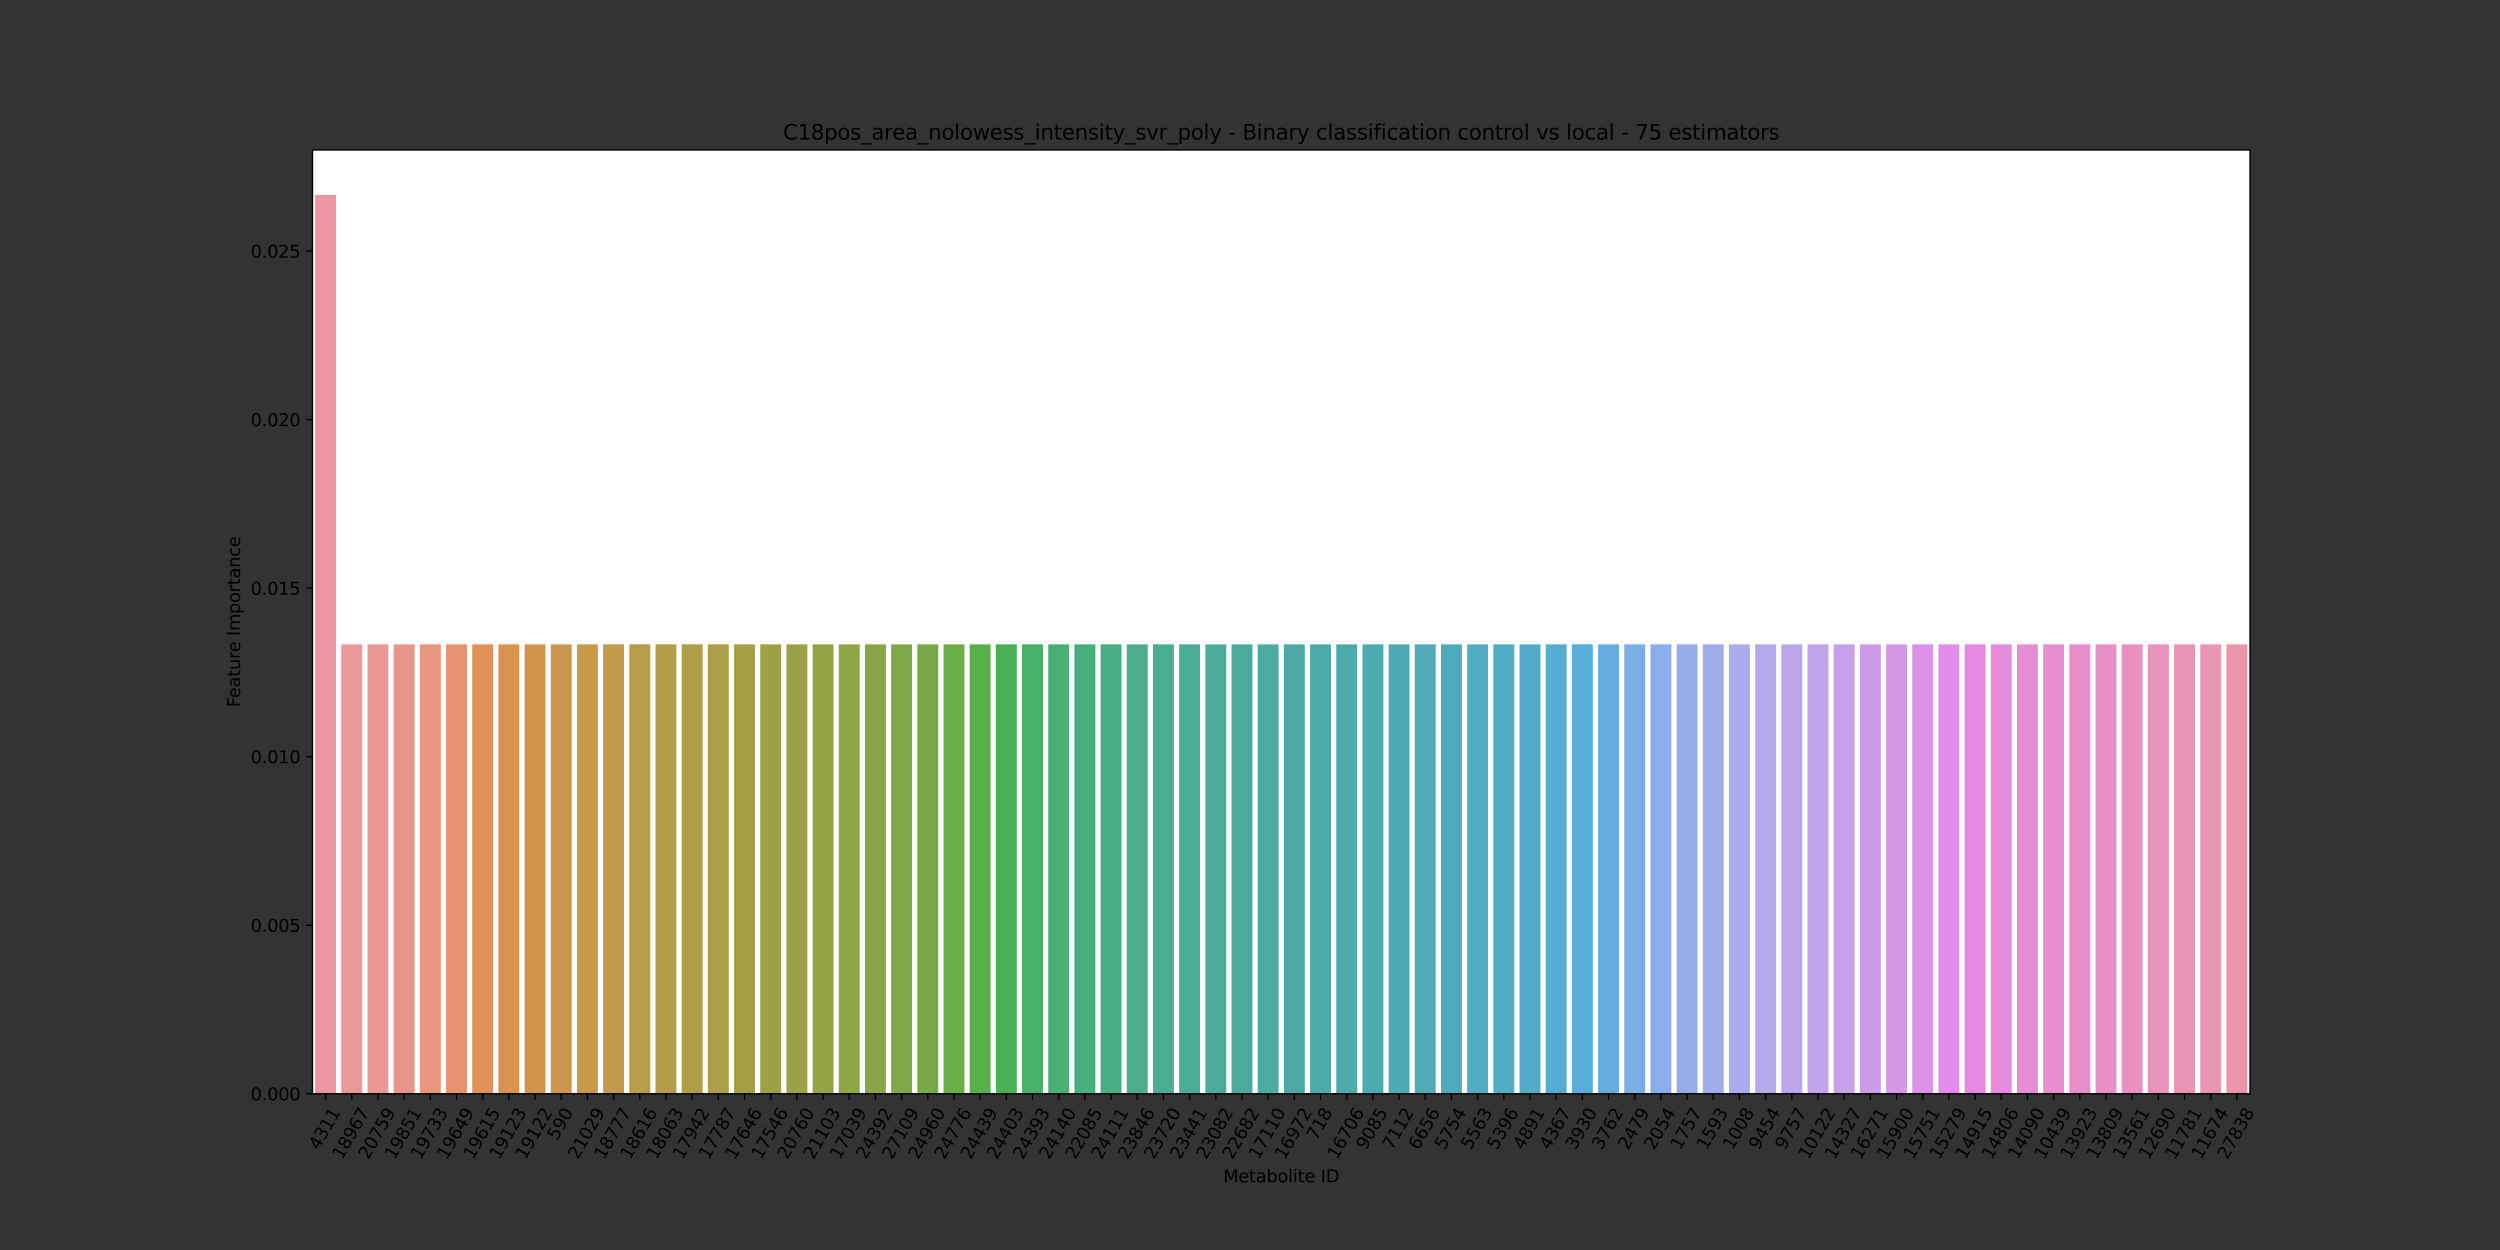 <?xml version="1.0" encoding="utf-8" standalone="no"?>
<!DOCTYPE svg PUBLIC "-//W3C//DTD SVG 1.1//EN"
  "http://www.w3.org/Graphics/SVG/1.1/DTD/svg11.dtd">
<svg xmlns:xlink="http://www.w3.org/1999/xlink" width="1440pt" height="720pt" viewBox="0 0 1440 720" xmlns="http://www.w3.org/2000/svg" version="1.1">
 <rect x="0" y="0" width="1440" height="720" fill="#333333" stroke="none"/>
 <defs>
  <style type="text/css">*{stroke-linejoin: round; stroke-linecap: butt}</style>
 </defs>
 <g id="figure_1">
  <g id="patch_1">
   <path d="M 0 720 
L 1440 720 
L 1440 0 
L 0 0 
L 0 720 
z
" style="fill: none"/>
  </g>
  <g id="axes_1">
   <g id="patch_2">
    <path d="M 180 630 
L 1296 630 
L 1296 86.4 
L 180 86.4 
z
" style="fill: #ffffff"/>
   </g>
   <g id="patch_3">
    <path d="M 181.508 630 
L 193.573 630 
L 193.573 112.286 
L 181.508 112.286 
z
" clip-path="url(#pd83b4b7b6e)" style="fill: #ea96a3"/>
   </g>
   <g id="patch_4">
    <path d="M 196.589 630 
L 208.654 630 
L 208.654 371.143 
L 196.589 371.143 
z
" clip-path="url(#pd83b4b7b6e)" style="fill: #ea979d"/>
   </g>
   <g id="patch_5">
    <path d="M 211.67 630 
L 223.735 630 
L 223.735 371.143 
L 211.67 371.143 
z
" clip-path="url(#pd83b4b7b6e)" style="fill: #ea9795"/>
   </g>
   <g id="patch_6">
    <path d="M 226.751 630 
L 238.816 630 
L 238.816 371.143 
L 226.751 371.143 
z
" clip-path="url(#pd83b4b7b6e)" style="fill: #e8968b"/>
   </g>
   <g id="patch_7">
    <path d="M 241.832 630 
L 253.897 630 
L 253.897 371.143 
L 241.832 371.143 
z
" clip-path="url(#pd83b4b7b6e)" style="fill: #e7967f"/>
   </g>
   <g id="patch_8">
    <path d="M 256.914 630 
L 268.978 630 
L 268.978 371.143 
L 256.914 371.143 
z
" clip-path="url(#pd83b4b7b6e)" style="fill: #e5946f"/>
   </g>
   <g id="patch_9">
    <path d="M 271.995 630 
L 284.059 630 
L 284.059 371.143 
L 271.995 371.143 
z
" clip-path="url(#pd83b4b7b6e)" style="fill: #e19258"/>
   </g>
   <g id="patch_10">
    <path d="M 287.076 630 
L 299.141 630 
L 299.141 371.143 
L 287.076 371.143 
z
" clip-path="url(#pd83b4b7b6e)" style="fill: #da934e"/>
   </g>
   <g id="patch_11">
    <path d="M 302.157 630 
L 314.222 630 
L 314.222 371.143 
L 302.157 371.143 
z
" clip-path="url(#pd83b4b7b6e)" style="fill: #d3954d"/>
   </g>
   <g id="patch_12">
    <path d="M 317.238 630 
L 329.303 630 
L 329.303 371.143 
L 317.238 371.143 
z
" clip-path="url(#pd83b4b7b6e)" style="fill: #cc974c"/>
   </g>
   <g id="patch_13">
    <path d="M 332.319 630 
L 344.384 630 
L 344.384 371.143 
L 332.319 371.143 
z
" clip-path="url(#pd83b4b7b6e)" style="fill: #c6994b"/>
   </g>
   <g id="patch_14">
    <path d="M 347.4 630 
L 359.465 630 
L 359.465 371.143 
L 347.4 371.143 
z
" clip-path="url(#pd83b4b7b6e)" style="fill: #c09a4a"/>
   </g>
   <g id="patch_15">
    <path d="M 362.481 630 
L 374.546 630 
L 374.546 371.143 
L 362.481 371.143 
z
" clip-path="url(#pd83b4b7b6e)" style="fill: #ba9b49"/>
   </g>
   <g id="patch_16">
    <path d="M 377.562 630 
L 389.627 630 
L 389.627 371.143 
L 377.562 371.143 
z
" clip-path="url(#pd83b4b7b6e)" style="fill: #b59c49"/>
   </g>
   <g id="patch_17">
    <path d="M 392.643 630 
L 404.708 630 
L 404.708 371.143 
L 392.643 371.143 
z
" clip-path="url(#pd83b4b7b6e)" style="fill: #b09d48"/>
   </g>
   <g id="patch_18">
    <path d="M 407.724 630 
L 419.789 630 
L 419.789 371.143 
L 407.724 371.143 
z
" clip-path="url(#pd83b4b7b6e)" style="fill: #aa9e47"/>
   </g>
   <g id="patch_19">
    <path d="M 422.805 630 
L 434.87 630 
L 434.87 371.143 
L 422.805 371.143 
z
" clip-path="url(#pd83b4b7b6e)" style="fill: #a59f46"/>
   </g>
   <g id="patch_20">
    <path d="M 437.886 630 
L 449.951 630 
L 449.951 371.143 
L 437.886 371.143 
z
" clip-path="url(#pd83b4b7b6e)" style="fill: #9f9f45"/>
   </g>
   <g id="patch_21">
    <path d="M 452.968 630 
L 465.032 630 
L 465.032 371.143 
L 452.968 371.143 
z
" clip-path="url(#pd83b4b7b6e)" style="fill: #9aa146"/>
   </g>
   <g id="patch_22">
    <path d="M 468.049 630 
L 480.114 630 
L 480.114 371.143 
L 468.049 371.143 
z
" clip-path="url(#pd83b4b7b6e)" style="fill: #95a346"/>
   </g>
   <g id="patch_23">
    <path d="M 483.13 630 
L 495.195 630 
L 495.195 371.143 
L 483.13 371.143 
z
" clip-path="url(#pd83b4b7b6e)" style="fill: #8fa546"/>
   </g>
   <g id="patch_24">
    <path d="M 498.211 630 
L 510.276 630 
L 510.276 371.143 
L 498.211 371.143 
z
" clip-path="url(#pd83b4b7b6e)" style="fill: #89a646"/>
   </g>
   <g id="patch_25">
    <path d="M 513.292 630 
L 525.357 630 
L 525.357 371.143 
L 513.292 371.143 
z
" clip-path="url(#pd83b4b7b6e)" style="fill: #81a846"/>
   </g>
   <g id="patch_26">
    <path d="M 528.373 630 
L 540.438 630 
L 540.438 371.143 
L 528.373 371.143 
z
" clip-path="url(#pd83b4b7b6e)" style="fill: #77aa47"/>
   </g>
   <g id="patch_27">
    <path d="M 543.454 630 
L 555.519 630 
L 555.519 371.143 
L 543.454 371.143 
z
" clip-path="url(#pd83b4b7b6e)" style="fill: #6bad47"/>
   </g>
   <g id="patch_28">
    <path d="M 558.535 630 
L 570.6 630 
L 570.6 371.143 
L 558.535 371.143 
z
" clip-path="url(#pd83b4b7b6e)" style="fill: #59af47"/>
   </g>
   <g id="patch_29">
    <path d="M 573.616 630 
L 585.681 630 
L 585.681 371.143 
L 573.616 371.143 
z
" clip-path="url(#pd83b4b7b6e)" style="fill: #48b055"/>
   </g>
   <g id="patch_30">
    <path d="M 588.697 630 
L 600.762 630 
L 600.762 371.143 
L 588.697 371.143 
z
" clip-path="url(#pd83b4b7b6e)" style="fill: #48b068"/>
   </g>
   <g id="patch_31">
    <path d="M 603.778 630 
L 615.843 630 
L 615.843 371.143 
L 603.778 371.143 
z
" clip-path="url(#pd83b4b7b6e)" style="fill: #49af75"/>
   </g>
   <g id="patch_32">
    <path d="M 618.859 630 
L 630.924 630 
L 630.924 371.143 
L 618.859 371.143 
z
" clip-path="url(#pd83b4b7b6e)" style="fill: #49ae7e"/>
   </g>
   <g id="patch_33">
    <path d="M 633.941 630 
L 646.005 630 
L 646.005 371.143 
L 633.941 371.143 
z
" clip-path="url(#pd83b4b7b6e)" style="fill: #49ae85"/>
   </g>
   <g id="patch_34">
    <path d="M 649.022 630 
L 661.086 630 
L 661.086 371.143 
L 649.022 371.143 
z
" clip-path="url(#pd83b4b7b6e)" style="fill: #4aad8b"/>
   </g>
   <g id="patch_35">
    <path d="M 664.103 630 
L 676.168 630 
L 676.168 371.143 
L 664.103 371.143 
z
" clip-path="url(#pd83b4b7b6e)" style="fill: #4aad91"/>
   </g>
   <g id="patch_36">
    <path d="M 679.184 630 
L 691.249 630 
L 691.249 371.143 
L 679.184 371.143 
z
" clip-path="url(#pd83b4b7b6e)" style="fill: #4aad95"/>
   </g>
   <g id="patch_37">
    <path d="M 694.265 630 
L 706.33 630 
L 706.33 371.143 
L 694.265 371.143 
z
" clip-path="url(#pd83b4b7b6e)" style="fill: #4aac99"/>
   </g>
   <g id="patch_38">
    <path d="M 709.346 630 
L 721.411 630 
L 721.411 371.143 
L 709.346 371.143 
z
" clip-path="url(#pd83b4b7b6e)" style="fill: #4bac9d"/>
   </g>
   <g id="patch_39">
    <path d="M 724.427 630 
L 736.492 630 
L 736.492 371.143 
L 724.427 371.143 
z
" clip-path="url(#pd83b4b7b6e)" style="fill: #4baca1"/>
   </g>
   <g id="patch_40">
    <path d="M 739.508 630 
L 751.573 630 
L 751.573 371.143 
L 739.508 371.143 
z
" clip-path="url(#pd83b4b7b6e)" style="fill: #4baba4"/>
   </g>
   <g id="patch_41">
    <path d="M 754.589 630 
L 766.654 630 
L 766.654 371.143 
L 754.589 371.143 
z
" clip-path="url(#pd83b4b7b6e)" style="fill: #4baba8"/>
   </g>
   <g id="patch_42">
    <path d="M 769.67 630 
L 781.735 630 
L 781.735 371.143 
L 769.67 371.143 
z
" clip-path="url(#pd83b4b7b6e)" style="fill: #4babab"/>
   </g>
   <g id="patch_43">
    <path d="M 784.751 630 
L 796.816 630 
L 796.816 371.143 
L 784.751 371.143 
z
" clip-path="url(#pd83b4b7b6e)" style="fill: #4cabaf"/>
   </g>
   <g id="patch_44">
    <path d="M 799.832 630 
L 811.897 630 
L 811.897 371.143 
L 799.832 371.143 
z
" clip-path="url(#pd83b4b7b6e)" style="fill: #4dabb3"/>
   </g>
   <g id="patch_45">
    <path d="M 814.914 630 
L 826.978 630 
L 826.978 371.143 
L 814.914 371.143 
z
" clip-path="url(#pd83b4b7b6e)" style="fill: #4eabb7"/>
   </g>
   <g id="patch_46">
    <path d="M 829.995 630 
L 842.059 630 
L 842.059 371.143 
L 829.995 371.143 
z
" clip-path="url(#pd83b4b7b6e)" style="fill: #4fabbc"/>
   </g>
   <g id="patch_47">
    <path d="M 845.076 630 
L 857.141 630 
L 857.141 371.143 
L 845.076 371.143 
z
" clip-path="url(#pd83b4b7b6e)" style="fill: #50acc1"/>
   </g>
   <g id="patch_48">
    <path d="M 860.157 630 
L 872.222 630 
L 872.222 371.143 
L 860.157 371.143 
z
" clip-path="url(#pd83b4b7b6e)" style="fill: #51acc6"/>
   </g>
   <g id="patch_49">
    <path d="M 875.238 630 
L 887.303 630 
L 887.303 371.143 
L 875.238 371.143 
z
" clip-path="url(#pd83b4b7b6e)" style="fill: #53accc"/>
   </g>
   <g id="patch_50">
    <path d="M 890.319 630 
L 902.384 630 
L 902.384 371.143 
L 890.319 371.143 
z
" clip-path="url(#pd83b4b7b6e)" style="fill: #54acd2"/>
   </g>
   <g id="patch_51">
    <path d="M 905.4 630 
L 917.465 630 
L 917.465 371.143 
L 905.4 371.143 
z
" clip-path="url(#pd83b4b7b6e)" style="fill: #56adda"/>
   </g>
   <g id="patch_52">
    <path d="M 920.481 630 
L 932.546 630 
L 932.546 371.143 
L 920.481 371.143 
z
" clip-path="url(#pd83b4b7b6e)" style="fill: #65ade1"/>
   </g>
   <g id="patch_53">
    <path d="M 935.562 630 
L 947.627 630 
L 947.627 371.143 
L 935.562 371.143 
z
" clip-path="url(#pd83b4b7b6e)" style="fill: #7aaee4"/>
   </g>
   <g id="patch_54">
    <path d="M 950.643 630 
L 962.708 630 
L 962.708 371.143 
L 950.643 371.143 
z
" clip-path="url(#pd83b4b7b6e)" style="fill: #8aaee7"/>
   </g>
   <g id="patch_55">
    <path d="M 965.724 630 
L 977.789 630 
L 977.789 371.143 
L 965.724 371.143 
z
" clip-path="url(#pd83b4b7b6e)" style="fill: #96ade8"/>
   </g>
   <g id="patch_56">
    <path d="M 980.805 630 
L 992.87 630 
L 992.87 371.143 
L 980.805 371.143 
z
" clip-path="url(#pd83b4b7b6e)" style="fill: #a1adea"/>
   </g>
   <g id="patch_57">
    <path d="M 995.886 630 
L 1007.951 630 
L 1007.951 371.143 
L 995.886 371.143 
z
" clip-path="url(#pd83b4b7b6e)" style="fill: #abaceb"/>
   </g>
   <g id="patch_58">
    <path d="M 1010.968 630 
L 1023.032 630 
L 1023.032 371.143 
L 1010.968 371.143 
z
" clip-path="url(#pd83b4b7b6e)" style="fill: #b3a9eb"/>
   </g>
   <g id="patch_59">
    <path d="M 1026.049 630 
L 1038.114 630 
L 1038.114 371.143 
L 1026.049 371.143 
z
" clip-path="url(#pd83b4b7b6e)" style="fill: #b9a6eb"/>
   </g>
   <g id="patch_60">
    <path d="M 1041.13 630 
L 1053.195 630 
L 1053.195 371.143 
L 1041.13 371.143 
z
" clip-path="url(#pd83b4b7b6e)" style="fill: #c0a3ea"/>
   </g>
   <g id="patch_61">
    <path d="M 1056.211 630 
L 1068.276 630 
L 1068.276 371.143 
L 1056.211 371.143 
z
" clip-path="url(#pd83b4b7b6e)" style="fill: #c6a0ea"/>
   </g>
   <g id="patch_62">
    <path d="M 1071.292 630 
L 1083.357 630 
L 1083.357 371.143 
L 1071.292 371.143 
z
" clip-path="url(#pd83b4b7b6e)" style="fill: #cd9ce9"/>
   </g>
   <g id="patch_63">
    <path d="M 1086.373 630 
L 1098.438 630 
L 1098.438 371.143 
L 1086.373 371.143 
z
" clip-path="url(#pd83b4b7b6e)" style="fill: #d398e8"/>
   </g>
   <g id="patch_64">
    <path d="M 1101.454 630 
L 1113.519 630 
L 1113.519 371.143 
L 1101.454 371.143 
z
" clip-path="url(#pd83b4b7b6e)" style="fill: #da93e8"/>
   </g>
   <g id="patch_65">
    <path d="M 1116.535 630 
L 1128.6 630 
L 1128.6 371.143 
L 1116.535 371.143 
z
" clip-path="url(#pd83b4b7b6e)" style="fill: #e18de7"/>
   </g>
   <g id="patch_66">
    <path d="M 1131.616 630 
L 1143.681 630 
L 1143.681 371.143 
L 1131.616 371.143 
z
" clip-path="url(#pd83b4b7b6e)" style="fill: #e689e4"/>
   </g>
   <g id="patch_67">
    <path d="M 1146.697 630 
L 1158.762 630 
L 1158.762 371.143 
L 1146.697 371.143 
z
" clip-path="url(#pd83b4b7b6e)" style="fill: #e78bdc"/>
   </g>
   <g id="patch_68">
    <path d="M 1161.778 630 
L 1173.843 630 
L 1173.843 371.143 
L 1161.778 371.143 
z
" clip-path="url(#pd83b4b7b6e)" style="fill: #e78dd6"/>
   </g>
   <g id="patch_69">
    <path d="M 1176.859 630 
L 1188.924 630 
L 1188.924 371.143 
L 1176.859 371.143 
z
" clip-path="url(#pd83b4b7b6e)" style="fill: #e88ed0"/>
   </g>
   <g id="patch_70">
    <path d="M 1191.941 630 
L 1204.005 630 
L 1204.005 371.143 
L 1191.941 371.143 
z
" clip-path="url(#pd83b4b7b6e)" style="fill: #e88fca"/>
   </g>
   <g id="patch_71">
    <path d="M 1207.022 630 
L 1219.086 630 
L 1219.086 371.143 
L 1207.022 371.143 
z
" clip-path="url(#pd83b4b7b6e)" style="fill: #e890c5"/>
   </g>
   <g id="patch_72">
    <path d="M 1222.103 630 
L 1234.168 630 
L 1234.168 371.143 
L 1222.103 371.143 
z
" clip-path="url(#pd83b4b7b6e)" style="fill: #e891c0"/>
   </g>
   <g id="patch_73">
    <path d="M 1237.184 630 
L 1249.249 630 
L 1249.249 371.143 
L 1237.184 371.143 
z
" clip-path="url(#pd83b4b7b6e)" style="fill: #e992ba"/>
   </g>
   <g id="patch_74">
    <path d="M 1252.265 630 
L 1264.33 630 
L 1264.33 371.143 
L 1252.265 371.143 
z
" clip-path="url(#pd83b4b7b6e)" style="fill: #e993b5"/>
   </g>
   <g id="patch_75">
    <path d="M 1267.346 630 
L 1279.411 630 
L 1279.411 371.143 
L 1267.346 371.143 
z
" clip-path="url(#pd83b4b7b6e)" style="fill: #e994b0"/>
   </g>
   <g id="patch_76">
    <path d="M 1282.427 630 
L 1294.492 630 
L 1294.492 371.143 
L 1282.427 371.143 
z
" clip-path="url(#pd83b4b7b6e)" style="fill: #e995aa"/>
   </g>
   <g id="matplotlib.axis_1">
    <g id="xtick_1">
     <g id="line2d_1">
      <defs>
       <path id="mbcceeaf179" d="M 0 0 
L 0 3.5 
" style="stroke: #000000; stroke-width: 0.8"/>
      </defs>
      <g>
       <use xlink:href="#mbcceeaf179" x="187.541" y="630" style="stroke: #000000; stroke-width: 0.8"/>
      </g>
     </g>
     <g id="text_1">
      <!-- 4311 -->
      <g transform="translate(183.568 662.84)rotate(-60)scale(0.1 -0.1)">
       <defs>
        <path id="DejaVuSans-34" d="M 2419 4116 
L 825 1625 
L 2419 1625 
L 2419 4116 
z
M 2253 4666 
L 3047 4666 
L 3047 1625 
L 3713 1625 
L 3713 1100 
L 3047 1100 
L 3047 0 
L 2419 0 
L 2419 1100 
L 313 1100 
L 313 1709 
L 2253 4666 
z
" transform="scale(0.016)"/>
        <path id="DejaVuSans-33" d="M 2597 2516 
Q 3050 2419 3304 2112 
Q 3559 1806 3559 1356 
Q 3559 666 3084 287 
Q 2609 -91 1734 -91 
Q 1441 -91 1130 -33 
Q 819 25 488 141 
L 488 750 
Q 750 597 1062 519 
Q 1375 441 1716 441 
Q 2309 441 2620 675 
Q 2931 909 2931 1356 
Q 2931 1769 2642 2001 
Q 2353 2234 1838 2234 
L 1294 2234 
L 1294 2753 
L 1863 2753 
Q 2328 2753 2575 2939 
Q 2822 3125 2822 3475 
Q 2822 3834 2567 4026 
Q 2313 4219 1838 4219 
Q 1578 4219 1281 4162 
Q 984 4106 628 3988 
L 628 4550 
Q 988 4650 1302 4700 
Q 1616 4750 1894 4750 
Q 2613 4750 3031 4423 
Q 3450 4097 3450 3541 
Q 3450 3153 3228 2886 
Q 3006 2619 2597 2516 
z
" transform="scale(0.016)"/>
        <path id="DejaVuSans-31" d="M 794 531 
L 1825 531 
L 1825 4091 
L 703 3866 
L 703 4441 
L 1819 4666 
L 2450 4666 
L 2450 531 
L 3481 531 
L 3481 0 
L 794 0 
L 794 531 
z
" transform="scale(0.016)"/>
       </defs>
       <use xlink:href="#DejaVuSans-34"/>
       <use xlink:href="#DejaVuSans-33" x="63.623"/>
       <use xlink:href="#DejaVuSans-31" x="127.246"/>
       <use xlink:href="#DejaVuSans-31" x="190.869"/>
      </g>
     </g>
    </g>
    <g id="xtick_2">
     <g id="line2d_2">
      <g>
       <use xlink:href="#mbcceeaf179" x="202.622" y="630" style="stroke: #000000; stroke-width: 0.8"/>
      </g>
     </g>
     <g id="text_2">
      <!-- 18967 -->
      <g transform="translate(197.058 668.35)rotate(-60)scale(0.1 -0.1)">
       <defs>
        <path id="DejaVuSans-38" d="M 2034 2216 
Q 1584 2216 1326 1975 
Q 1069 1734 1069 1313 
Q 1069 891 1326 650 
Q 1584 409 2034 409 
Q 2484 409 2743 651 
Q 3003 894 3003 1313 
Q 3003 1734 2745 1975 
Q 2488 2216 2034 2216 
z
M 1403 2484 
Q 997 2584 770 2862 
Q 544 3141 544 3541 
Q 544 4100 942 4425 
Q 1341 4750 2034 4750 
Q 2731 4750 3128 4425 
Q 3525 4100 3525 3541 
Q 3525 3141 3298 2862 
Q 3072 2584 2669 2484 
Q 3125 2378 3379 2068 
Q 3634 1759 3634 1313 
Q 3634 634 3220 271 
Q 2806 -91 2034 -91 
Q 1263 -91 848 271 
Q 434 634 434 1313 
Q 434 1759 690 2068 
Q 947 2378 1403 2484 
z
M 1172 3481 
Q 1172 3119 1398 2916 
Q 1625 2713 2034 2713 
Q 2441 2713 2670 2916 
Q 2900 3119 2900 3481 
Q 2900 3844 2670 4047 
Q 2441 4250 2034 4250 
Q 1625 4250 1398 4047 
Q 1172 3844 1172 3481 
z
" transform="scale(0.016)"/>
        <path id="DejaVuSans-39" d="M 703 97 
L 703 672 
Q 941 559 1184 500 
Q 1428 441 1663 441 
Q 2288 441 2617 861 
Q 2947 1281 2994 2138 
Q 2813 1869 2534 1725 
Q 2256 1581 1919 1581 
Q 1219 1581 811 2004 
Q 403 2428 403 3163 
Q 403 3881 828 4315 
Q 1253 4750 1959 4750 
Q 2769 4750 3195 4129 
Q 3622 3509 3622 2328 
Q 3622 1225 3098 567 
Q 2575 -91 1691 -91 
Q 1453 -91 1209 -44 
Q 966 3 703 97 
z
M 1959 2075 
Q 2384 2075 2632 2365 
Q 2881 2656 2881 3163 
Q 2881 3666 2632 3958 
Q 2384 4250 1959 4250 
Q 1534 4250 1286 3958 
Q 1038 3666 1038 3163 
Q 1038 2656 1286 2365 
Q 1534 2075 1959 2075 
z
" transform="scale(0.016)"/>
        <path id="DejaVuSans-36" d="M 2113 2584 
Q 1688 2584 1439 2293 
Q 1191 2003 1191 1497 
Q 1191 994 1439 701 
Q 1688 409 2113 409 
Q 2538 409 2786 701 
Q 3034 994 3034 1497 
Q 3034 2003 2786 2293 
Q 2538 2584 2113 2584 
z
M 3366 4563 
L 3366 3988 
Q 3128 4100 2886 4159 
Q 2644 4219 2406 4219 
Q 1781 4219 1451 3797 
Q 1122 3375 1075 2522 
Q 1259 2794 1537 2939 
Q 1816 3084 2150 3084 
Q 2853 3084 3261 2657 
Q 3669 2231 3669 1497 
Q 3669 778 3244 343 
Q 2819 -91 2113 -91 
Q 1303 -91 875 529 
Q 447 1150 447 2328 
Q 447 3434 972 4092 
Q 1497 4750 2381 4750 
Q 2619 4750 2861 4703 
Q 3103 4656 3366 4563 
z
" transform="scale(0.016)"/>
        <path id="DejaVuSans-37" d="M 525 4666 
L 3525 4666 
L 3525 4397 
L 1831 0 
L 1172 0 
L 2766 4134 
L 525 4134 
L 525 4666 
z
" transform="scale(0.016)"/>
       </defs>
       <use xlink:href="#DejaVuSans-31"/>
       <use xlink:href="#DejaVuSans-38" x="63.623"/>
       <use xlink:href="#DejaVuSans-39" x="127.246"/>
       <use xlink:href="#DejaVuSans-36" x="190.869"/>
       <use xlink:href="#DejaVuSans-37" x="254.492"/>
      </g>
     </g>
    </g>
    <g id="xtick_3">
     <g id="line2d_3">
      <g>
       <use xlink:href="#mbcceeaf179" x="217.703" y="630" style="stroke: #000000; stroke-width: 0.8"/>
      </g>
     </g>
     <g id="text_3">
      <!-- 20759 -->
      <g transform="translate(212.139 668.35)rotate(-60)scale(0.1 -0.1)">
       <defs>
        <path id="DejaVuSans-32" d="M 1228 531 
L 3431 531 
L 3431 0 
L 469 0 
L 469 531 
Q 828 903 1448 1529 
Q 2069 2156 2228 2338 
Q 2531 2678 2651 2914 
Q 2772 3150 2772 3378 
Q 2772 3750 2511 3984 
Q 2250 4219 1831 4219 
Q 1534 4219 1204 4116 
Q 875 4013 500 3803 
L 500 4441 
Q 881 4594 1212 4672 
Q 1544 4750 1819 4750 
Q 2544 4750 2975 4387 
Q 3406 4025 3406 3419 
Q 3406 3131 3298 2873 
Q 3191 2616 2906 2266 
Q 2828 2175 2409 1742 
Q 1991 1309 1228 531 
z
" transform="scale(0.016)"/>
        <path id="DejaVuSans-30" d="M 2034 4250 
Q 1547 4250 1301 3770 
Q 1056 3291 1056 2328 
Q 1056 1369 1301 889 
Q 1547 409 2034 409 
Q 2525 409 2770 889 
Q 3016 1369 3016 2328 
Q 3016 3291 2770 3770 
Q 2525 4250 2034 4250 
z
M 2034 4750 
Q 2819 4750 3233 4129 
Q 3647 3509 3647 2328 
Q 3647 1150 3233 529 
Q 2819 -91 2034 -91 
Q 1250 -91 836 529 
Q 422 1150 422 2328 
Q 422 3509 836 4129 
Q 1250 4750 2034 4750 
z
" transform="scale(0.016)"/>
        <path id="DejaVuSans-35" d="M 691 4666 
L 3169 4666 
L 3169 4134 
L 1269 4134 
L 1269 2991 
Q 1406 3038 1543 3061 
Q 1681 3084 1819 3084 
Q 2600 3084 3056 2656 
Q 3513 2228 3513 1497 
Q 3513 744 3044 326 
Q 2575 -91 1722 -91 
Q 1428 -91 1123 -41 
Q 819 9 494 109 
L 494 744 
Q 775 591 1075 516 
Q 1375 441 1709 441 
Q 2250 441 2565 725 
Q 2881 1009 2881 1497 
Q 2881 1984 2565 2268 
Q 2250 2553 1709 2553 
Q 1456 2553 1204 2497 
Q 953 2441 691 2322 
L 691 4666 
z
" transform="scale(0.016)"/>
       </defs>
       <use xlink:href="#DejaVuSans-32"/>
       <use xlink:href="#DejaVuSans-30" x="63.623"/>
       <use xlink:href="#DejaVuSans-37" x="127.246"/>
       <use xlink:href="#DejaVuSans-35" x="190.869"/>
       <use xlink:href="#DejaVuSans-39" x="254.492"/>
      </g>
     </g>
    </g>
    <g id="xtick_4">
     <g id="line2d_4">
      <g>
       <use xlink:href="#mbcceeaf179" x="232.784" y="630" style="stroke: #000000; stroke-width: 0.8"/>
      </g>
     </g>
     <g id="text_4">
      <!-- 19851 -->
      <g transform="translate(227.22 668.35)rotate(-60)scale(0.1 -0.1)">
       <use xlink:href="#DejaVuSans-31"/>
       <use xlink:href="#DejaVuSans-39" x="63.623"/>
       <use xlink:href="#DejaVuSans-38" x="127.246"/>
       <use xlink:href="#DejaVuSans-35" x="190.869"/>
       <use xlink:href="#DejaVuSans-31" x="254.492"/>
      </g>
     </g>
    </g>
    <g id="xtick_5">
     <g id="line2d_5">
      <g>
       <use xlink:href="#mbcceeaf179" x="247.865" y="630" style="stroke: #000000; stroke-width: 0.8"/>
      </g>
     </g>
     <g id="text_5">
      <!-- 19733 -->
      <g transform="translate(242.301 668.35)rotate(-60)scale(0.1 -0.1)">
       <use xlink:href="#DejaVuSans-31"/>
       <use xlink:href="#DejaVuSans-39" x="63.623"/>
       <use xlink:href="#DejaVuSans-37" x="127.246"/>
       <use xlink:href="#DejaVuSans-33" x="190.869"/>
       <use xlink:href="#DejaVuSans-33" x="254.492"/>
      </g>
     </g>
    </g>
    <g id="xtick_6">
     <g id="line2d_6">
      <g>
       <use xlink:href="#mbcceeaf179" x="262.946" y="630" style="stroke: #000000; stroke-width: 0.8"/>
      </g>
     </g>
     <g id="text_6">
      <!-- 19649 -->
      <g transform="translate(257.383 668.35)rotate(-60)scale(0.1 -0.1)">
       <use xlink:href="#DejaVuSans-31"/>
       <use xlink:href="#DejaVuSans-39" x="63.623"/>
       <use xlink:href="#DejaVuSans-36" x="127.246"/>
       <use xlink:href="#DejaVuSans-34" x="190.869"/>
       <use xlink:href="#DejaVuSans-39" x="254.492"/>
      </g>
     </g>
    </g>
    <g id="xtick_7">
     <g id="line2d_7">
      <g>
       <use xlink:href="#mbcceeaf179" x="278.027" y="630" style="stroke: #000000; stroke-width: 0.8"/>
      </g>
     </g>
     <g id="text_7">
      <!-- 19615 -->
      <g transform="translate(272.464 668.35)rotate(-60)scale(0.1 -0.1)">
       <use xlink:href="#DejaVuSans-31"/>
       <use xlink:href="#DejaVuSans-39" x="63.623"/>
       <use xlink:href="#DejaVuSans-36" x="127.246"/>
       <use xlink:href="#DejaVuSans-31" x="190.869"/>
       <use xlink:href="#DejaVuSans-35" x="254.492"/>
      </g>
     </g>
    </g>
    <g id="xtick_8">
     <g id="line2d_8">
      <g>
       <use xlink:href="#mbcceeaf179" x="293.108" y="630" style="stroke: #000000; stroke-width: 0.8"/>
      </g>
     </g>
     <g id="text_8">
      <!-- 19123 -->
      <g transform="translate(287.545 668.35)rotate(-60)scale(0.1 -0.1)">
       <use xlink:href="#DejaVuSans-31"/>
       <use xlink:href="#DejaVuSans-39" x="63.623"/>
       <use xlink:href="#DejaVuSans-31" x="127.246"/>
       <use xlink:href="#DejaVuSans-32" x="190.869"/>
       <use xlink:href="#DejaVuSans-33" x="254.492"/>
      </g>
     </g>
    </g>
    <g id="xtick_9">
     <g id="line2d_9">
      <g>
       <use xlink:href="#mbcceeaf179" x="308.189" y="630" style="stroke: #000000; stroke-width: 0.8"/>
      </g>
     </g>
     <g id="text_9">
      <!-- 19122 -->
      <g transform="translate(302.626 668.35)rotate(-60)scale(0.1 -0.1)">
       <use xlink:href="#DejaVuSans-31"/>
       <use xlink:href="#DejaVuSans-39" x="63.623"/>
       <use xlink:href="#DejaVuSans-31" x="127.246"/>
       <use xlink:href="#DejaVuSans-32" x="190.869"/>
       <use xlink:href="#DejaVuSans-32" x="254.492"/>
      </g>
     </g>
    </g>
    <g id="xtick_10">
     <g id="line2d_10">
      <g>
       <use xlink:href="#mbcceeaf179" x="323.27" y="630" style="stroke: #000000; stroke-width: 0.8"/>
      </g>
     </g>
     <g id="text_10">
      <!-- 590 -->
      <g transform="translate(320.888 657.329)rotate(-60)scale(0.1 -0.1)">
       <use xlink:href="#DejaVuSans-35"/>
       <use xlink:href="#DejaVuSans-39" x="63.623"/>
       <use xlink:href="#DejaVuSans-30" x="127.246"/>
      </g>
     </g>
    </g>
    <g id="xtick_11">
     <g id="line2d_11">
      <g>
       <use xlink:href="#mbcceeaf179" x="338.351" y="630" style="stroke: #000000; stroke-width: 0.8"/>
      </g>
     </g>
     <g id="text_11">
      <!-- 21029 -->
      <g transform="translate(332.788 668.35)rotate(-60)scale(0.1 -0.1)">
       <use xlink:href="#DejaVuSans-32"/>
       <use xlink:href="#DejaVuSans-31" x="63.623"/>
       <use xlink:href="#DejaVuSans-30" x="127.246"/>
       <use xlink:href="#DejaVuSans-32" x="190.869"/>
       <use xlink:href="#DejaVuSans-39" x="254.492"/>
      </g>
     </g>
    </g>
    <g id="xtick_12">
     <g id="line2d_12">
      <g>
       <use xlink:href="#mbcceeaf179" x="353.432" y="630" style="stroke: #000000; stroke-width: 0.8"/>
      </g>
     </g>
     <g id="text_12">
      <!-- 18777 -->
      <g transform="translate(347.869 668.35)rotate(-60)scale(0.1 -0.1)">
       <use xlink:href="#DejaVuSans-31"/>
       <use xlink:href="#DejaVuSans-38" x="63.623"/>
       <use xlink:href="#DejaVuSans-37" x="127.246"/>
       <use xlink:href="#DejaVuSans-37" x="190.869"/>
       <use xlink:href="#DejaVuSans-37" x="254.492"/>
      </g>
     </g>
    </g>
    <g id="xtick_13">
     <g id="line2d_13">
      <g>
       <use xlink:href="#mbcceeaf179" x="368.514" y="630" style="stroke: #000000; stroke-width: 0.8"/>
      </g>
     </g>
     <g id="text_13">
      <!-- 18616 -->
      <g transform="translate(362.95 668.35)rotate(-60)scale(0.1 -0.1)">
       <use xlink:href="#DejaVuSans-31"/>
       <use xlink:href="#DejaVuSans-38" x="63.623"/>
       <use xlink:href="#DejaVuSans-36" x="127.246"/>
       <use xlink:href="#DejaVuSans-31" x="190.869"/>
       <use xlink:href="#DejaVuSans-36" x="254.492"/>
      </g>
     </g>
    </g>
    <g id="xtick_14">
     <g id="line2d_14">
      <g>
       <use xlink:href="#mbcceeaf179" x="383.595" y="630" style="stroke: #000000; stroke-width: 0.8"/>
      </g>
     </g>
     <g id="text_14">
      <!-- 18063 -->
      <g transform="translate(378.031 668.35)rotate(-60)scale(0.1 -0.1)">
       <use xlink:href="#DejaVuSans-31"/>
       <use xlink:href="#DejaVuSans-38" x="63.623"/>
       <use xlink:href="#DejaVuSans-30" x="127.246"/>
       <use xlink:href="#DejaVuSans-36" x="190.869"/>
       <use xlink:href="#DejaVuSans-33" x="254.492"/>
      </g>
     </g>
    </g>
    <g id="xtick_15">
     <g id="line2d_15">
      <g>
       <use xlink:href="#mbcceeaf179" x="398.676" y="630" style="stroke: #000000; stroke-width: 0.8"/>
      </g>
     </g>
     <g id="text_15">
      <!-- 17942 -->
      <g transform="translate(393.112 668.35)rotate(-60)scale(0.1 -0.1)">
       <use xlink:href="#DejaVuSans-31"/>
       <use xlink:href="#DejaVuSans-37" x="63.623"/>
       <use xlink:href="#DejaVuSans-39" x="127.246"/>
       <use xlink:href="#DejaVuSans-34" x="190.869"/>
       <use xlink:href="#DejaVuSans-32" x="254.492"/>
      </g>
     </g>
    </g>
    <g id="xtick_16">
     <g id="line2d_16">
      <g>
       <use xlink:href="#mbcceeaf179" x="413.757" y="630" style="stroke: #000000; stroke-width: 0.8"/>
      </g>
     </g>
     <g id="text_16">
      <!-- 17787 -->
      <g transform="translate(408.193 668.35)rotate(-60)scale(0.1 -0.1)">
       <use xlink:href="#DejaVuSans-31"/>
       <use xlink:href="#DejaVuSans-37" x="63.623"/>
       <use xlink:href="#DejaVuSans-37" x="127.246"/>
       <use xlink:href="#DejaVuSans-38" x="190.869"/>
       <use xlink:href="#DejaVuSans-37" x="254.492"/>
      </g>
     </g>
    </g>
    <g id="xtick_17">
     <g id="line2d_17">
      <g>
       <use xlink:href="#mbcceeaf179" x="428.838" y="630" style="stroke: #000000; stroke-width: 0.8"/>
      </g>
     </g>
     <g id="text_17">
      <!-- 17646 -->
      <g transform="translate(423.274 668.35)rotate(-60)scale(0.1 -0.1)">
       <use xlink:href="#DejaVuSans-31"/>
       <use xlink:href="#DejaVuSans-37" x="63.623"/>
       <use xlink:href="#DejaVuSans-36" x="127.246"/>
       <use xlink:href="#DejaVuSans-34" x="190.869"/>
       <use xlink:href="#DejaVuSans-36" x="254.492"/>
      </g>
     </g>
    </g>
    <g id="xtick_18">
     <g id="line2d_18">
      <g>
       <use xlink:href="#mbcceeaf179" x="443.919" y="630" style="stroke: #000000; stroke-width: 0.8"/>
      </g>
     </g>
     <g id="text_18">
      <!-- 17546 -->
      <g transform="translate(438.355 668.35)rotate(-60)scale(0.1 -0.1)">
       <use xlink:href="#DejaVuSans-31"/>
       <use xlink:href="#DejaVuSans-37" x="63.623"/>
       <use xlink:href="#DejaVuSans-35" x="127.246"/>
       <use xlink:href="#DejaVuSans-34" x="190.869"/>
       <use xlink:href="#DejaVuSans-36" x="254.492"/>
      </g>
     </g>
    </g>
    <g id="xtick_19">
     <g id="line2d_19">
      <g>
       <use xlink:href="#mbcceeaf179" x="459" y="630" style="stroke: #000000; stroke-width: 0.8"/>
      </g>
     </g>
     <g id="text_19">
      <!-- 20760 -->
      <g transform="translate(453.437 668.35)rotate(-60)scale(0.1 -0.1)">
       <use xlink:href="#DejaVuSans-32"/>
       <use xlink:href="#DejaVuSans-30" x="63.623"/>
       <use xlink:href="#DejaVuSans-37" x="127.246"/>
       <use xlink:href="#DejaVuSans-36" x="190.869"/>
       <use xlink:href="#DejaVuSans-30" x="254.492"/>
      </g>
     </g>
    </g>
    <g id="xtick_20">
     <g id="line2d_20">
      <g>
       <use xlink:href="#mbcceeaf179" x="474.081" y="630" style="stroke: #000000; stroke-width: 0.8"/>
      </g>
     </g>
     <g id="text_20">
      <!-- 21103 -->
      <g transform="translate(468.518 668.35)rotate(-60)scale(0.1 -0.1)">
       <use xlink:href="#DejaVuSans-32"/>
       <use xlink:href="#DejaVuSans-31" x="63.623"/>
       <use xlink:href="#DejaVuSans-31" x="127.246"/>
       <use xlink:href="#DejaVuSans-30" x="190.869"/>
       <use xlink:href="#DejaVuSans-33" x="254.492"/>
      </g>
     </g>
    </g>
    <g id="xtick_21">
     <g id="line2d_21">
      <g>
       <use xlink:href="#mbcceeaf179" x="489.162" y="630" style="stroke: #000000; stroke-width: 0.8"/>
      </g>
     </g>
     <g id="text_21">
      <!-- 17039 -->
      <g transform="translate(483.599 668.35)rotate(-60)scale(0.1 -0.1)">
       <use xlink:href="#DejaVuSans-31"/>
       <use xlink:href="#DejaVuSans-37" x="63.623"/>
       <use xlink:href="#DejaVuSans-30" x="127.246"/>
       <use xlink:href="#DejaVuSans-33" x="190.869"/>
       <use xlink:href="#DejaVuSans-39" x="254.492"/>
      </g>
     </g>
    </g>
    <g id="xtick_22">
     <g id="line2d_22">
      <g>
       <use xlink:href="#mbcceeaf179" x="504.243" y="630" style="stroke: #000000; stroke-width: 0.8"/>
      </g>
     </g>
     <g id="text_22">
      <!-- 24392 -->
      <g transform="translate(498.68 668.35)rotate(-60)scale(0.1 -0.1)">
       <use xlink:href="#DejaVuSans-32"/>
       <use xlink:href="#DejaVuSans-34" x="63.623"/>
       <use xlink:href="#DejaVuSans-33" x="127.246"/>
       <use xlink:href="#DejaVuSans-39" x="190.869"/>
       <use xlink:href="#DejaVuSans-32" x="254.492"/>
      </g>
     </g>
    </g>
    <g id="xtick_23">
     <g id="line2d_23">
      <g>
       <use xlink:href="#mbcceeaf179" x="519.324" y="630" style="stroke: #000000; stroke-width: 0.8"/>
      </g>
     </g>
     <g id="text_23">
      <!-- 27109 -->
      <g transform="translate(513.761 668.35)rotate(-60)scale(0.1 -0.1)">
       <use xlink:href="#DejaVuSans-32"/>
       <use xlink:href="#DejaVuSans-37" x="63.623"/>
       <use xlink:href="#DejaVuSans-31" x="127.246"/>
       <use xlink:href="#DejaVuSans-30" x="190.869"/>
       <use xlink:href="#DejaVuSans-39" x="254.492"/>
      </g>
     </g>
    </g>
    <g id="xtick_24">
     <g id="line2d_24">
      <g>
       <use xlink:href="#mbcceeaf179" x="534.405" y="630" style="stroke: #000000; stroke-width: 0.8"/>
      </g>
     </g>
     <g id="text_24">
      <!-- 24960 -->
      <g transform="translate(528.842 668.35)rotate(-60)scale(0.1 -0.1)">
       <use xlink:href="#DejaVuSans-32"/>
       <use xlink:href="#DejaVuSans-34" x="63.623"/>
       <use xlink:href="#DejaVuSans-39" x="127.246"/>
       <use xlink:href="#DejaVuSans-36" x="190.869"/>
       <use xlink:href="#DejaVuSans-30" x="254.492"/>
      </g>
     </g>
    </g>
    <g id="xtick_25">
     <g id="line2d_25">
      <g>
       <use xlink:href="#mbcceeaf179" x="549.486" y="630" style="stroke: #000000; stroke-width: 0.8"/>
      </g>
     </g>
     <g id="text_25">
      <!-- 24776 -->
      <g transform="translate(543.923 668.35)rotate(-60)scale(0.1 -0.1)">
       <use xlink:href="#DejaVuSans-32"/>
       <use xlink:href="#DejaVuSans-34" x="63.623"/>
       <use xlink:href="#DejaVuSans-37" x="127.246"/>
       <use xlink:href="#DejaVuSans-37" x="190.869"/>
       <use xlink:href="#DejaVuSans-36" x="254.492"/>
      </g>
     </g>
    </g>
    <g id="xtick_26">
     <g id="line2d_26">
      <g>
       <use xlink:href="#mbcceeaf179" x="564.568" y="630" style="stroke: #000000; stroke-width: 0.8"/>
      </g>
     </g>
     <g id="text_26">
      <!-- 24439 -->
      <g transform="translate(559.004 668.35)rotate(-60)scale(0.1 -0.1)">
       <use xlink:href="#DejaVuSans-32"/>
       <use xlink:href="#DejaVuSans-34" x="63.623"/>
       <use xlink:href="#DejaVuSans-34" x="127.246"/>
       <use xlink:href="#DejaVuSans-33" x="190.869"/>
       <use xlink:href="#DejaVuSans-39" x="254.492"/>
      </g>
     </g>
    </g>
    <g id="xtick_27">
     <g id="line2d_27">
      <g>
       <use xlink:href="#mbcceeaf179" x="579.649" y="630" style="stroke: #000000; stroke-width: 0.8"/>
      </g>
     </g>
     <g id="text_27">
      <!-- 24403 -->
      <g transform="translate(574.085 668.35)rotate(-60)scale(0.1 -0.1)">
       <use xlink:href="#DejaVuSans-32"/>
       <use xlink:href="#DejaVuSans-34" x="63.623"/>
       <use xlink:href="#DejaVuSans-34" x="127.246"/>
       <use xlink:href="#DejaVuSans-30" x="190.869"/>
       <use xlink:href="#DejaVuSans-33" x="254.492"/>
      </g>
     </g>
    </g>
    <g id="xtick_28">
     <g id="line2d_28">
      <g>
       <use xlink:href="#mbcceeaf179" x="594.73" y="630" style="stroke: #000000; stroke-width: 0.8"/>
      </g>
     </g>
     <g id="text_28">
      <!-- 24393 -->
      <g transform="translate(589.166 668.35)rotate(-60)scale(0.1 -0.1)">
       <use xlink:href="#DejaVuSans-32"/>
       <use xlink:href="#DejaVuSans-34" x="63.623"/>
       <use xlink:href="#DejaVuSans-33" x="127.246"/>
       <use xlink:href="#DejaVuSans-39" x="190.869"/>
       <use xlink:href="#DejaVuSans-33" x="254.492"/>
      </g>
     </g>
    </g>
    <g id="xtick_29">
     <g id="line2d_29">
      <g>
       <use xlink:href="#mbcceeaf179" x="609.811" y="630" style="stroke: #000000; stroke-width: 0.8"/>
      </g>
     </g>
     <g id="text_29">
      <!-- 24140 -->
      <g transform="translate(604.247 668.35)rotate(-60)scale(0.1 -0.1)">
       <use xlink:href="#DejaVuSans-32"/>
       <use xlink:href="#DejaVuSans-34" x="63.623"/>
       <use xlink:href="#DejaVuSans-31" x="127.246"/>
       <use xlink:href="#DejaVuSans-34" x="190.869"/>
       <use xlink:href="#DejaVuSans-30" x="254.492"/>
      </g>
     </g>
    </g>
    <g id="xtick_30">
     <g id="line2d_30">
      <g>
       <use xlink:href="#mbcceeaf179" x="624.892" y="630" style="stroke: #000000; stroke-width: 0.8"/>
      </g>
     </g>
     <g id="text_30">
      <!-- 22085 -->
      <g transform="translate(619.328 668.35)rotate(-60)scale(0.1 -0.1)">
       <use xlink:href="#DejaVuSans-32"/>
       <use xlink:href="#DejaVuSans-32" x="63.623"/>
       <use xlink:href="#DejaVuSans-30" x="127.246"/>
       <use xlink:href="#DejaVuSans-38" x="190.869"/>
       <use xlink:href="#DejaVuSans-35" x="254.492"/>
      </g>
     </g>
    </g>
    <g id="xtick_31">
     <g id="line2d_31">
      <g>
       <use xlink:href="#mbcceeaf179" x="639.973" y="630" style="stroke: #000000; stroke-width: 0.8"/>
      </g>
     </g>
     <g id="text_31">
      <!-- 24111 -->
      <g transform="translate(634.41 668.35)rotate(-60)scale(0.1 -0.1)">
       <use xlink:href="#DejaVuSans-32"/>
       <use xlink:href="#DejaVuSans-34" x="63.623"/>
       <use xlink:href="#DejaVuSans-31" x="127.246"/>
       <use xlink:href="#DejaVuSans-31" x="190.869"/>
       <use xlink:href="#DejaVuSans-31" x="254.492"/>
      </g>
     </g>
    </g>
    <g id="xtick_32">
     <g id="line2d_32">
      <g>
       <use xlink:href="#mbcceeaf179" x="655.054" y="630" style="stroke: #000000; stroke-width: 0.8"/>
      </g>
     </g>
     <g id="text_32">
      <!-- 23846 -->
      <g transform="translate(649.491 668.35)rotate(-60)scale(0.1 -0.1)">
       <use xlink:href="#DejaVuSans-32"/>
       <use xlink:href="#DejaVuSans-33" x="63.623"/>
       <use xlink:href="#DejaVuSans-38" x="127.246"/>
       <use xlink:href="#DejaVuSans-34" x="190.869"/>
       <use xlink:href="#DejaVuSans-36" x="254.492"/>
      </g>
     </g>
    </g>
    <g id="xtick_33">
     <g id="line2d_33">
      <g>
       <use xlink:href="#mbcceeaf179" x="670.135" y="630" style="stroke: #000000; stroke-width: 0.8"/>
      </g>
     </g>
     <g id="text_33">
      <!-- 23720 -->
      <g transform="translate(664.572 668.35)rotate(-60)scale(0.1 -0.1)">
       <use xlink:href="#DejaVuSans-32"/>
       <use xlink:href="#DejaVuSans-33" x="63.623"/>
       <use xlink:href="#DejaVuSans-37" x="127.246"/>
       <use xlink:href="#DejaVuSans-32" x="190.869"/>
       <use xlink:href="#DejaVuSans-30" x="254.492"/>
      </g>
     </g>
    </g>
    <g id="xtick_34">
     <g id="line2d_34">
      <g>
       <use xlink:href="#mbcceeaf179" x="685.216" y="630" style="stroke: #000000; stroke-width: 0.8"/>
      </g>
     </g>
     <g id="text_34">
      <!-- 23441 -->
      <g transform="translate(679.653 668.35)rotate(-60)scale(0.1 -0.1)">
       <use xlink:href="#DejaVuSans-32"/>
       <use xlink:href="#DejaVuSans-33" x="63.623"/>
       <use xlink:href="#DejaVuSans-34" x="127.246"/>
       <use xlink:href="#DejaVuSans-34" x="190.869"/>
       <use xlink:href="#DejaVuSans-31" x="254.492"/>
      </g>
     </g>
    </g>
    <g id="xtick_35">
     <g id="line2d_35">
      <g>
       <use xlink:href="#mbcceeaf179" x="700.297" y="630" style="stroke: #000000; stroke-width: 0.8"/>
      </g>
     </g>
     <g id="text_35">
      <!-- 23082 -->
      <g transform="translate(694.734 668.35)rotate(-60)scale(0.1 -0.1)">
       <use xlink:href="#DejaVuSans-32"/>
       <use xlink:href="#DejaVuSans-33" x="63.623"/>
       <use xlink:href="#DejaVuSans-30" x="127.246"/>
       <use xlink:href="#DejaVuSans-38" x="190.869"/>
       <use xlink:href="#DejaVuSans-32" x="254.492"/>
      </g>
     </g>
    </g>
    <g id="xtick_36">
     <g id="line2d_36">
      <g>
       <use xlink:href="#mbcceeaf179" x="715.378" y="630" style="stroke: #000000; stroke-width: 0.8"/>
      </g>
     </g>
     <g id="text_36">
      <!-- 22682 -->
      <g transform="translate(709.815 668.35)rotate(-60)scale(0.1 -0.1)">
       <use xlink:href="#DejaVuSans-32"/>
       <use xlink:href="#DejaVuSans-32" x="63.623"/>
       <use xlink:href="#DejaVuSans-36" x="127.246"/>
       <use xlink:href="#DejaVuSans-38" x="190.869"/>
       <use xlink:href="#DejaVuSans-32" x="254.492"/>
      </g>
     </g>
    </g>
    <g id="xtick_37">
     <g id="line2d_37">
      <g>
       <use xlink:href="#mbcceeaf179" x="730.459" y="630" style="stroke: #000000; stroke-width: 0.8"/>
      </g>
     </g>
     <g id="text_37">
      <!-- 17110 -->
      <g transform="translate(724.896 668.35)rotate(-60)scale(0.1 -0.1)">
       <use xlink:href="#DejaVuSans-31"/>
       <use xlink:href="#DejaVuSans-37" x="63.623"/>
       <use xlink:href="#DejaVuSans-31" x="127.246"/>
       <use xlink:href="#DejaVuSans-31" x="190.869"/>
       <use xlink:href="#DejaVuSans-30" x="254.492"/>
      </g>
     </g>
    </g>
    <g id="xtick_38">
     <g id="line2d_38">
      <g>
       <use xlink:href="#mbcceeaf179" x="745.541" y="630" style="stroke: #000000; stroke-width: 0.8"/>
      </g>
     </g>
     <g id="text_38">
      <!-- 16972 -->
      <g transform="translate(739.977 668.35)rotate(-60)scale(0.1 -0.1)">
       <use xlink:href="#DejaVuSans-31"/>
       <use xlink:href="#DejaVuSans-36" x="63.623"/>
       <use xlink:href="#DejaVuSans-39" x="127.246"/>
       <use xlink:href="#DejaVuSans-37" x="190.869"/>
       <use xlink:href="#DejaVuSans-32" x="254.492"/>
      </g>
     </g>
    </g>
    <g id="xtick_39">
     <g id="line2d_39">
      <g>
       <use xlink:href="#mbcceeaf179" x="760.622" y="630" style="stroke: #000000; stroke-width: 0.8"/>
      </g>
     </g>
     <g id="text_39">
      <!-- 718 -->
      <g transform="translate(758.239 657.329)rotate(-60)scale(0.1 -0.1)">
       <use xlink:href="#DejaVuSans-37"/>
       <use xlink:href="#DejaVuSans-31" x="63.623"/>
       <use xlink:href="#DejaVuSans-38" x="127.246"/>
      </g>
     </g>
    </g>
    <g id="xtick_40">
     <g id="line2d_40">
      <g>
       <use xlink:href="#mbcceeaf179" x="775.703" y="630" style="stroke: #000000; stroke-width: 0.8"/>
      </g>
     </g>
     <g id="text_40">
      <!-- 16706 -->
      <g transform="translate(770.139 668.35)rotate(-60)scale(0.1 -0.1)">
       <use xlink:href="#DejaVuSans-31"/>
       <use xlink:href="#DejaVuSans-36" x="63.623"/>
       <use xlink:href="#DejaVuSans-37" x="127.246"/>
       <use xlink:href="#DejaVuSans-30" x="190.869"/>
       <use xlink:href="#DejaVuSans-36" x="254.492"/>
      </g>
     </g>
    </g>
    <g id="xtick_41">
     <g id="line2d_41">
      <g>
       <use xlink:href="#mbcceeaf179" x="790.784" y="630" style="stroke: #000000; stroke-width: 0.8"/>
      </g>
     </g>
     <g id="text_41">
      <!-- 9085 -->
      <g transform="translate(786.811 662.84)rotate(-60)scale(0.1 -0.1)">
       <use xlink:href="#DejaVuSans-39"/>
       <use xlink:href="#DejaVuSans-30" x="63.623"/>
       <use xlink:href="#DejaVuSans-38" x="127.246"/>
       <use xlink:href="#DejaVuSans-35" x="190.869"/>
      </g>
     </g>
    </g>
    <g id="xtick_42">
     <g id="line2d_42">
      <g>
       <use xlink:href="#mbcceeaf179" x="805.865" y="630" style="stroke: #000000; stroke-width: 0.8"/>
      </g>
     </g>
     <g id="text_42">
      <!-- 7112 -->
      <g transform="translate(801.892 662.84)rotate(-60)scale(0.1 -0.1)">
       <use xlink:href="#DejaVuSans-37"/>
       <use xlink:href="#DejaVuSans-31" x="63.623"/>
       <use xlink:href="#DejaVuSans-31" x="127.246"/>
       <use xlink:href="#DejaVuSans-32" x="190.869"/>
      </g>
     </g>
    </g>
    <g id="xtick_43">
     <g id="line2d_43">
      <g>
       <use xlink:href="#mbcceeaf179" x="820.946" y="630" style="stroke: #000000; stroke-width: 0.8"/>
      </g>
     </g>
     <g id="text_43">
      <!-- 6656 -->
      <g transform="translate(816.973 662.84)rotate(-60)scale(0.1 -0.1)">
       <use xlink:href="#DejaVuSans-36"/>
       <use xlink:href="#DejaVuSans-36" x="63.623"/>
       <use xlink:href="#DejaVuSans-35" x="127.246"/>
       <use xlink:href="#DejaVuSans-36" x="190.869"/>
      </g>
     </g>
    </g>
    <g id="xtick_44">
     <g id="line2d_44">
      <g>
       <use xlink:href="#mbcceeaf179" x="836.027" y="630" style="stroke: #000000; stroke-width: 0.8"/>
      </g>
     </g>
     <g id="text_44">
      <!-- 5754 -->
      <g transform="translate(832.054 662.84)rotate(-60)scale(0.1 -0.1)">
       <use xlink:href="#DejaVuSans-35"/>
       <use xlink:href="#DejaVuSans-37" x="63.623"/>
       <use xlink:href="#DejaVuSans-35" x="127.246"/>
       <use xlink:href="#DejaVuSans-34" x="190.869"/>
      </g>
     </g>
    </g>
    <g id="xtick_45">
     <g id="line2d_45">
      <g>
       <use xlink:href="#mbcceeaf179" x="851.108" y="630" style="stroke: #000000; stroke-width: 0.8"/>
      </g>
     </g>
     <g id="text_45">
      <!-- 5563 -->
      <g transform="translate(847.135 662.84)rotate(-60)scale(0.1 -0.1)">
       <use xlink:href="#DejaVuSans-35"/>
       <use xlink:href="#DejaVuSans-35" x="63.623"/>
       <use xlink:href="#DejaVuSans-36" x="127.246"/>
       <use xlink:href="#DejaVuSans-33" x="190.869"/>
      </g>
     </g>
    </g>
    <g id="xtick_46">
     <g id="line2d_46">
      <g>
       <use xlink:href="#mbcceeaf179" x="866.189" y="630" style="stroke: #000000; stroke-width: 0.8"/>
      </g>
     </g>
     <g id="text_46">
      <!-- 5396 -->
      <g transform="translate(862.216 662.84)rotate(-60)scale(0.1 -0.1)">
       <use xlink:href="#DejaVuSans-35"/>
       <use xlink:href="#DejaVuSans-33" x="63.623"/>
       <use xlink:href="#DejaVuSans-39" x="127.246"/>
       <use xlink:href="#DejaVuSans-36" x="190.869"/>
      </g>
     </g>
    </g>
    <g id="xtick_47">
     <g id="line2d_47">
      <g>
       <use xlink:href="#mbcceeaf179" x="881.27" y="630" style="stroke: #000000; stroke-width: 0.8"/>
      </g>
     </g>
     <g id="text_47">
      <!-- 4891 -->
      <g transform="translate(877.297 662.84)rotate(-60)scale(0.1 -0.1)">
       <use xlink:href="#DejaVuSans-34"/>
       <use xlink:href="#DejaVuSans-38" x="63.623"/>
       <use xlink:href="#DejaVuSans-39" x="127.246"/>
       <use xlink:href="#DejaVuSans-31" x="190.869"/>
      </g>
     </g>
    </g>
    <g id="xtick_48">
     <g id="line2d_48">
      <g>
       <use xlink:href="#mbcceeaf179" x="896.351" y="630" style="stroke: #000000; stroke-width: 0.8"/>
      </g>
     </g>
     <g id="text_48">
      <!-- 4367 -->
      <g transform="translate(892.379 662.84)rotate(-60)scale(0.1 -0.1)">
       <use xlink:href="#DejaVuSans-34"/>
       <use xlink:href="#DejaVuSans-33" x="63.623"/>
       <use xlink:href="#DejaVuSans-36" x="127.246"/>
       <use xlink:href="#DejaVuSans-37" x="190.869"/>
      </g>
     </g>
    </g>
    <g id="xtick_49">
     <g id="line2d_49">
      <g>
       <use xlink:href="#mbcceeaf179" x="911.432" y="630" style="stroke: #000000; stroke-width: 0.8"/>
      </g>
     </g>
     <g id="text_49">
      <!-- 3930 -->
      <g transform="translate(907.46 662.84)rotate(-60)scale(0.1 -0.1)">
       <use xlink:href="#DejaVuSans-33"/>
       <use xlink:href="#DejaVuSans-39" x="63.623"/>
       <use xlink:href="#DejaVuSans-33" x="127.246"/>
       <use xlink:href="#DejaVuSans-30" x="190.869"/>
      </g>
     </g>
    </g>
    <g id="xtick_50">
     <g id="line2d_50">
      <g>
       <use xlink:href="#mbcceeaf179" x="926.514" y="630" style="stroke: #000000; stroke-width: 0.8"/>
      </g>
     </g>
     <g id="text_50">
      <!-- 3762 -->
      <g transform="translate(922.541 662.84)rotate(-60)scale(0.1 -0.1)">
       <use xlink:href="#DejaVuSans-33"/>
       <use xlink:href="#DejaVuSans-37" x="63.623"/>
       <use xlink:href="#DejaVuSans-36" x="127.246"/>
       <use xlink:href="#DejaVuSans-32" x="190.869"/>
      </g>
     </g>
    </g>
    <g id="xtick_51">
     <g id="line2d_51">
      <g>
       <use xlink:href="#mbcceeaf179" x="941.595" y="630" style="stroke: #000000; stroke-width: 0.8"/>
      </g>
     </g>
     <g id="text_51">
      <!-- 2479 -->
      <g transform="translate(937.622 662.84)rotate(-60)scale(0.1 -0.1)">
       <use xlink:href="#DejaVuSans-32"/>
       <use xlink:href="#DejaVuSans-34" x="63.623"/>
       <use xlink:href="#DejaVuSans-37" x="127.246"/>
       <use xlink:href="#DejaVuSans-39" x="190.869"/>
      </g>
     </g>
    </g>
    <g id="xtick_52">
     <g id="line2d_52">
      <g>
       <use xlink:href="#mbcceeaf179" x="956.676" y="630" style="stroke: #000000; stroke-width: 0.8"/>
      </g>
     </g>
     <g id="text_52">
      <!-- 2054 -->
      <g transform="translate(952.703 662.84)rotate(-60)scale(0.1 -0.1)">
       <use xlink:href="#DejaVuSans-32"/>
       <use xlink:href="#DejaVuSans-30" x="63.623"/>
       <use xlink:href="#DejaVuSans-35" x="127.246"/>
       <use xlink:href="#DejaVuSans-34" x="190.869"/>
      </g>
     </g>
    </g>
    <g id="xtick_53">
     <g id="line2d_53">
      <g>
       <use xlink:href="#mbcceeaf179" x="971.757" y="630" style="stroke: #000000; stroke-width: 0.8"/>
      </g>
     </g>
     <g id="text_53">
      <!-- 1757 -->
      <g transform="translate(967.784 662.84)rotate(-60)scale(0.1 -0.1)">
       <use xlink:href="#DejaVuSans-31"/>
       <use xlink:href="#DejaVuSans-37" x="63.623"/>
       <use xlink:href="#DejaVuSans-35" x="127.246"/>
       <use xlink:href="#DejaVuSans-37" x="190.869"/>
      </g>
     </g>
    </g>
    <g id="xtick_54">
     <g id="line2d_54">
      <g>
       <use xlink:href="#mbcceeaf179" x="986.838" y="630" style="stroke: #000000; stroke-width: 0.8"/>
      </g>
     </g>
     <g id="text_54">
      <!-- 1593 -->
      <g transform="translate(982.865 662.84)rotate(-60)scale(0.1 -0.1)">
       <use xlink:href="#DejaVuSans-31"/>
       <use xlink:href="#DejaVuSans-35" x="63.623"/>
       <use xlink:href="#DejaVuSans-39" x="127.246"/>
       <use xlink:href="#DejaVuSans-33" x="190.869"/>
      </g>
     </g>
    </g>
    <g id="xtick_55">
     <g id="line2d_55">
      <g>
       <use xlink:href="#mbcceeaf179" x="1001.919" y="630" style="stroke: #000000; stroke-width: 0.8"/>
      </g>
     </g>
     <g id="text_55">
      <!-- 1008 -->
      <g transform="translate(997.946 662.84)rotate(-60)scale(0.1 -0.1)">
       <use xlink:href="#DejaVuSans-31"/>
       <use xlink:href="#DejaVuSans-30" x="63.623"/>
       <use xlink:href="#DejaVuSans-30" x="127.246"/>
       <use xlink:href="#DejaVuSans-38" x="190.869"/>
      </g>
     </g>
    </g>
    <g id="xtick_56">
     <g id="line2d_56">
      <g>
       <use xlink:href="#mbcceeaf179" x="1017" y="630" style="stroke: #000000; stroke-width: 0.8"/>
      </g>
     </g>
     <g id="text_56">
      <!-- 9454 -->
      <g transform="translate(1013.027 662.84)rotate(-60)scale(0.1 -0.1)">
       <use xlink:href="#DejaVuSans-39"/>
       <use xlink:href="#DejaVuSans-34" x="63.623"/>
       <use xlink:href="#DejaVuSans-35" x="127.246"/>
       <use xlink:href="#DejaVuSans-34" x="190.869"/>
      </g>
     </g>
    </g>
    <g id="xtick_57">
     <g id="line2d_57">
      <g>
       <use xlink:href="#mbcceeaf179" x="1032.081" y="630" style="stroke: #000000; stroke-width: 0.8"/>
      </g>
     </g>
     <g id="text_57">
      <!-- 9757 -->
      <g transform="translate(1028.108 662.84)rotate(-60)scale(0.1 -0.1)">
       <use xlink:href="#DejaVuSans-39"/>
       <use xlink:href="#DejaVuSans-37" x="63.623"/>
       <use xlink:href="#DejaVuSans-35" x="127.246"/>
       <use xlink:href="#DejaVuSans-37" x="190.869"/>
      </g>
     </g>
    </g>
    <g id="xtick_58">
     <g id="line2d_58">
      <g>
       <use xlink:href="#mbcceeaf179" x="1047.162" y="630" style="stroke: #000000; stroke-width: 0.8"/>
      </g>
     </g>
     <g id="text_58">
      <!-- 10122 -->
      <g transform="translate(1041.599 668.35)rotate(-60)scale(0.1 -0.1)">
       <use xlink:href="#DejaVuSans-31"/>
       <use xlink:href="#DejaVuSans-30" x="63.623"/>
       <use xlink:href="#DejaVuSans-31" x="127.246"/>
       <use xlink:href="#DejaVuSans-32" x="190.869"/>
       <use xlink:href="#DejaVuSans-32" x="254.492"/>
      </g>
     </g>
    </g>
    <g id="xtick_59">
     <g id="line2d_59">
      <g>
       <use xlink:href="#mbcceeaf179" x="1062.243" y="630" style="stroke: #000000; stroke-width: 0.8"/>
      </g>
     </g>
     <g id="text_59">
      <!-- 14327 -->
      <g transform="translate(1056.68 668.35)rotate(-60)scale(0.1 -0.1)">
       <use xlink:href="#DejaVuSans-31"/>
       <use xlink:href="#DejaVuSans-34" x="63.623"/>
       <use xlink:href="#DejaVuSans-33" x="127.246"/>
       <use xlink:href="#DejaVuSans-32" x="190.869"/>
       <use xlink:href="#DejaVuSans-37" x="254.492"/>
      </g>
     </g>
    </g>
    <g id="xtick_60">
     <g id="line2d_60">
      <g>
       <use xlink:href="#mbcceeaf179" x="1077.324" y="630" style="stroke: #000000; stroke-width: 0.8"/>
      </g>
     </g>
     <g id="text_60">
      <!-- 16271 -->
      <g transform="translate(1071.761 668.35)rotate(-60)scale(0.1 -0.1)">
       <use xlink:href="#DejaVuSans-31"/>
       <use xlink:href="#DejaVuSans-36" x="63.623"/>
       <use xlink:href="#DejaVuSans-32" x="127.246"/>
       <use xlink:href="#DejaVuSans-37" x="190.869"/>
       <use xlink:href="#DejaVuSans-31" x="254.492"/>
      </g>
     </g>
    </g>
    <g id="xtick_61">
     <g id="line2d_61">
      <g>
       <use xlink:href="#mbcceeaf179" x="1092.405" y="630" style="stroke: #000000; stroke-width: 0.8"/>
      </g>
     </g>
     <g id="text_61">
      <!-- 15900 -->
      <g transform="translate(1086.842 668.35)rotate(-60)scale(0.1 -0.1)">
       <use xlink:href="#DejaVuSans-31"/>
       <use xlink:href="#DejaVuSans-35" x="63.623"/>
       <use xlink:href="#DejaVuSans-39" x="127.246"/>
       <use xlink:href="#DejaVuSans-30" x="190.869"/>
       <use xlink:href="#DejaVuSans-30" x="254.492"/>
      </g>
     </g>
    </g>
    <g id="xtick_62">
     <g id="line2d_62">
      <g>
       <use xlink:href="#mbcceeaf179" x="1107.486" y="630" style="stroke: #000000; stroke-width: 0.8"/>
      </g>
     </g>
     <g id="text_62">
      <!-- 15751 -->
      <g transform="translate(1101.923 668.35)rotate(-60)scale(0.1 -0.1)">
       <use xlink:href="#DejaVuSans-31"/>
       <use xlink:href="#DejaVuSans-35" x="63.623"/>
       <use xlink:href="#DejaVuSans-37" x="127.246"/>
       <use xlink:href="#DejaVuSans-35" x="190.869"/>
       <use xlink:href="#DejaVuSans-31" x="254.492"/>
      </g>
     </g>
    </g>
    <g id="xtick_63">
     <g id="line2d_63">
      <g>
       <use xlink:href="#mbcceeaf179" x="1122.568" y="630" style="stroke: #000000; stroke-width: 0.8"/>
      </g>
     </g>
     <g id="text_63">
      <!-- 15279 -->
      <g transform="translate(1117.004 668.35)rotate(-60)scale(0.1 -0.1)">
       <use xlink:href="#DejaVuSans-31"/>
       <use xlink:href="#DejaVuSans-35" x="63.623"/>
       <use xlink:href="#DejaVuSans-32" x="127.246"/>
       <use xlink:href="#DejaVuSans-37" x="190.869"/>
       <use xlink:href="#DejaVuSans-39" x="254.492"/>
      </g>
     </g>
    </g>
    <g id="xtick_64">
     <g id="line2d_64">
      <g>
       <use xlink:href="#mbcceeaf179" x="1137.649" y="630" style="stroke: #000000; stroke-width: 0.8"/>
      </g>
     </g>
     <g id="text_64">
      <!-- 14915 -->
      <g transform="translate(1132.085 668.35)rotate(-60)scale(0.1 -0.1)">
       <use xlink:href="#DejaVuSans-31"/>
       <use xlink:href="#DejaVuSans-34" x="63.623"/>
       <use xlink:href="#DejaVuSans-39" x="127.246"/>
       <use xlink:href="#DejaVuSans-31" x="190.869"/>
       <use xlink:href="#DejaVuSans-35" x="254.492"/>
      </g>
     </g>
    </g>
    <g id="xtick_65">
     <g id="line2d_65">
      <g>
       <use xlink:href="#mbcceeaf179" x="1152.73" y="630" style="stroke: #000000; stroke-width: 0.8"/>
      </g>
     </g>
     <g id="text_65">
      <!-- 14806 -->
      <g transform="translate(1147.166 668.35)rotate(-60)scale(0.1 -0.1)">
       <use xlink:href="#DejaVuSans-31"/>
       <use xlink:href="#DejaVuSans-34" x="63.623"/>
       <use xlink:href="#DejaVuSans-38" x="127.246"/>
       <use xlink:href="#DejaVuSans-30" x="190.869"/>
       <use xlink:href="#DejaVuSans-36" x="254.492"/>
      </g>
     </g>
    </g>
    <g id="xtick_66">
     <g id="line2d_66">
      <g>
       <use xlink:href="#mbcceeaf179" x="1167.811" y="630" style="stroke: #000000; stroke-width: 0.8"/>
      </g>
     </g>
     <g id="text_66">
      <!-- 14090 -->
      <g transform="translate(1162.247 668.35)rotate(-60)scale(0.1 -0.1)">
       <use xlink:href="#DejaVuSans-31"/>
       <use xlink:href="#DejaVuSans-34" x="63.623"/>
       <use xlink:href="#DejaVuSans-30" x="127.246"/>
       <use xlink:href="#DejaVuSans-39" x="190.869"/>
       <use xlink:href="#DejaVuSans-30" x="254.492"/>
      </g>
     </g>
    </g>
    <g id="xtick_67">
     <g id="line2d_67">
      <g>
       <use xlink:href="#mbcceeaf179" x="1182.892" y="630" style="stroke: #000000; stroke-width: 0.8"/>
      </g>
     </g>
     <g id="text_67">
      <!-- 10439 -->
      <g transform="translate(1177.328 668.35)rotate(-60)scale(0.1 -0.1)">
       <use xlink:href="#DejaVuSans-31"/>
       <use xlink:href="#DejaVuSans-30" x="63.623"/>
       <use xlink:href="#DejaVuSans-34" x="127.246"/>
       <use xlink:href="#DejaVuSans-33" x="190.869"/>
       <use xlink:href="#DejaVuSans-39" x="254.492"/>
      </g>
     </g>
    </g>
    <g id="xtick_68">
     <g id="line2d_68">
      <g>
       <use xlink:href="#mbcceeaf179" x="1197.973" y="630" style="stroke: #000000; stroke-width: 0.8"/>
      </g>
     </g>
     <g id="text_68">
      <!-- 13923 -->
      <g transform="translate(1192.41 668.35)rotate(-60)scale(0.1 -0.1)">
       <use xlink:href="#DejaVuSans-31"/>
       <use xlink:href="#DejaVuSans-33" x="63.623"/>
       <use xlink:href="#DejaVuSans-39" x="127.246"/>
       <use xlink:href="#DejaVuSans-32" x="190.869"/>
       <use xlink:href="#DejaVuSans-33" x="254.492"/>
      </g>
     </g>
    </g>
    <g id="xtick_69">
     <g id="line2d_69">
      <g>
       <use xlink:href="#mbcceeaf179" x="1213.054" y="630" style="stroke: #000000; stroke-width: 0.8"/>
      </g>
     </g>
     <g id="text_69">
      <!-- 13809 -->
      <g transform="translate(1207.491 668.35)rotate(-60)scale(0.1 -0.1)">
       <use xlink:href="#DejaVuSans-31"/>
       <use xlink:href="#DejaVuSans-33" x="63.623"/>
       <use xlink:href="#DejaVuSans-38" x="127.246"/>
       <use xlink:href="#DejaVuSans-30" x="190.869"/>
       <use xlink:href="#DejaVuSans-39" x="254.492"/>
      </g>
     </g>
    </g>
    <g id="xtick_70">
     <g id="line2d_70">
      <g>
       <use xlink:href="#mbcceeaf179" x="1228.135" y="630" style="stroke: #000000; stroke-width: 0.8"/>
      </g>
     </g>
     <g id="text_70">
      <!-- 13561 -->
      <g transform="translate(1222.572 668.35)rotate(-60)scale(0.1 -0.1)">
       <use xlink:href="#DejaVuSans-31"/>
       <use xlink:href="#DejaVuSans-33" x="63.623"/>
       <use xlink:href="#DejaVuSans-35" x="127.246"/>
       <use xlink:href="#DejaVuSans-36" x="190.869"/>
       <use xlink:href="#DejaVuSans-31" x="254.492"/>
      </g>
     </g>
    </g>
    <g id="xtick_71">
     <g id="line2d_71">
      <g>
       <use xlink:href="#mbcceeaf179" x="1243.216" y="630" style="stroke: #000000; stroke-width: 0.8"/>
      </g>
     </g>
     <g id="text_71">
      <!-- 12690 -->
      <g transform="translate(1237.653 668.35)rotate(-60)scale(0.1 -0.1)">
       <use xlink:href="#DejaVuSans-31"/>
       <use xlink:href="#DejaVuSans-32" x="63.623"/>
       <use xlink:href="#DejaVuSans-36" x="127.246"/>
       <use xlink:href="#DejaVuSans-39" x="190.869"/>
       <use xlink:href="#DejaVuSans-30" x="254.492"/>
      </g>
     </g>
    </g>
    <g id="xtick_72">
     <g id="line2d_72">
      <g>
       <use xlink:href="#mbcceeaf179" x="1258.297" y="630" style="stroke: #000000; stroke-width: 0.8"/>
      </g>
     </g>
     <g id="text_72">
      <!-- 11781 -->
      <g transform="translate(1252.734 668.35)rotate(-60)scale(0.1 -0.1)">
       <use xlink:href="#DejaVuSans-31"/>
       <use xlink:href="#DejaVuSans-31" x="63.623"/>
       <use xlink:href="#DejaVuSans-37" x="127.246"/>
       <use xlink:href="#DejaVuSans-38" x="190.869"/>
       <use xlink:href="#DejaVuSans-31" x="254.492"/>
      </g>
     </g>
    </g>
    <g id="xtick_73">
     <g id="line2d_73">
      <g>
       <use xlink:href="#mbcceeaf179" x="1273.378" y="630" style="stroke: #000000; stroke-width: 0.8"/>
      </g>
     </g>
     <g id="text_73">
      <!-- 11674 -->
      <g transform="translate(1267.815 668.35)rotate(-60)scale(0.1 -0.1)">
       <use xlink:href="#DejaVuSans-31"/>
       <use xlink:href="#DejaVuSans-31" x="63.623"/>
       <use xlink:href="#DejaVuSans-36" x="127.246"/>
       <use xlink:href="#DejaVuSans-37" x="190.869"/>
       <use xlink:href="#DejaVuSans-34" x="254.492"/>
      </g>
     </g>
    </g>
    <g id="xtick_74">
     <g id="line2d_74">
      <g>
       <use xlink:href="#mbcceeaf179" x="1288.459" y="630" style="stroke: #000000; stroke-width: 0.8"/>
      </g>
     </g>
     <g id="text_74">
      <!-- 27838 -->
      <g transform="translate(1282.896 668.35)rotate(-60)scale(0.1 -0.1)">
       <use xlink:href="#DejaVuSans-32"/>
       <use xlink:href="#DejaVuSans-37" x="63.623"/>
       <use xlink:href="#DejaVuSans-38" x="127.246"/>
       <use xlink:href="#DejaVuSans-33" x="190.869"/>
       <use xlink:href="#DejaVuSans-38" x="254.492"/>
      </g>
     </g>
    </g>
    <g id="text_75">
     <!-- Metabolite ID -->
     <g transform="translate(704.623 680.988)scale(0.1 -0.1)">
      <defs>
       <path id="DejaVuSans-4d" d="M 628 4666 
L 1569 4666 
L 2759 1491 
L 3956 4666 
L 4897 4666 
L 4897 0 
L 4281 0 
L 4281 4097 
L 3078 897 
L 2444 897 
L 1241 4097 
L 1241 0 
L 628 0 
L 628 4666 
z
" transform="scale(0.016)"/>
       <path id="DejaVuSans-65" d="M 3597 1894 
L 3597 1613 
L 953 1613 
Q 991 1019 1311 708 
Q 1631 397 2203 397 
Q 2534 397 2845 478 
Q 3156 559 3463 722 
L 3463 178 
Q 3153 47 2828 -22 
Q 2503 -91 2169 -91 
Q 1331 -91 842 396 
Q 353 884 353 1716 
Q 353 2575 817 3079 
Q 1281 3584 2069 3584 
Q 2775 3584 3186 3129 
Q 3597 2675 3597 1894 
z
M 3022 2063 
Q 3016 2534 2758 2815 
Q 2500 3097 2075 3097 
Q 1594 3097 1305 2825 
Q 1016 2553 972 2059 
L 3022 2063 
z
" transform="scale(0.016)"/>
       <path id="DejaVuSans-74" d="M 1172 4494 
L 1172 3500 
L 2356 3500 
L 2356 3053 
L 1172 3053 
L 1172 1153 
Q 1172 725 1289 603 
Q 1406 481 1766 481 
L 2356 481 
L 2356 0 
L 1766 0 
Q 1100 0 847 248 
Q 594 497 594 1153 
L 594 3053 
L 172 3053 
L 172 3500 
L 594 3500 
L 594 4494 
L 1172 4494 
z
" transform="scale(0.016)"/>
       <path id="DejaVuSans-61" d="M 2194 1759 
Q 1497 1759 1228 1600 
Q 959 1441 959 1056 
Q 959 750 1161 570 
Q 1363 391 1709 391 
Q 2188 391 2477 730 
Q 2766 1069 2766 1631 
L 2766 1759 
L 2194 1759 
z
M 3341 1997 
L 3341 0 
L 2766 0 
L 2766 531 
Q 2569 213 2275 61 
Q 1981 -91 1556 -91 
Q 1019 -91 701 211 
Q 384 513 384 1019 
Q 384 1609 779 1909 
Q 1175 2209 1959 2209 
L 2766 2209 
L 2766 2266 
Q 2766 2663 2505 2880 
Q 2244 3097 1772 3097 
Q 1472 3097 1187 3025 
Q 903 2953 641 2809 
L 641 3341 
Q 956 3463 1253 3523 
Q 1550 3584 1831 3584 
Q 2591 3584 2966 3190 
Q 3341 2797 3341 1997 
z
" transform="scale(0.016)"/>
       <path id="DejaVuSans-62" d="M 3116 1747 
Q 3116 2381 2855 2742 
Q 2594 3103 2138 3103 
Q 1681 3103 1420 2742 
Q 1159 2381 1159 1747 
Q 1159 1113 1420 752 
Q 1681 391 2138 391 
Q 2594 391 2855 752 
Q 3116 1113 3116 1747 
z
M 1159 2969 
Q 1341 3281 1617 3432 
Q 1894 3584 2278 3584 
Q 2916 3584 3314 3078 
Q 3713 2572 3713 1747 
Q 3713 922 3314 415 
Q 2916 -91 2278 -91 
Q 1894 -91 1617 61 
Q 1341 213 1159 525 
L 1159 0 
L 581 0 
L 581 4863 
L 1159 4863 
L 1159 2969 
z
" transform="scale(0.016)"/>
       <path id="DejaVuSans-6f" d="M 1959 3097 
Q 1497 3097 1228 2736 
Q 959 2375 959 1747 
Q 959 1119 1226 758 
Q 1494 397 1959 397 
Q 2419 397 2687 759 
Q 2956 1122 2956 1747 
Q 2956 2369 2687 2733 
Q 2419 3097 1959 3097 
z
M 1959 3584 
Q 2709 3584 3137 3096 
Q 3566 2609 3566 1747 
Q 3566 888 3137 398 
Q 2709 -91 1959 -91 
Q 1206 -91 779 398 
Q 353 888 353 1747 
Q 353 2609 779 3096 
Q 1206 3584 1959 3584 
z
" transform="scale(0.016)"/>
       <path id="DejaVuSans-6c" d="M 603 4863 
L 1178 4863 
L 1178 0 
L 603 0 
L 603 4863 
z
" transform="scale(0.016)"/>
       <path id="DejaVuSans-69" d="M 603 3500 
L 1178 3500 
L 1178 0 
L 603 0 
L 603 3500 
z
M 603 4863 
L 1178 4863 
L 1178 4134 
L 603 4134 
L 603 4863 
z
" transform="scale(0.016)"/>
       <path id="DejaVuSans-20" transform="scale(0.016)"/>
       <path id="DejaVuSans-49" d="M 628 4666 
L 1259 4666 
L 1259 0 
L 628 0 
L 628 4666 
z
" transform="scale(0.016)"/>
       <path id="DejaVuSans-44" d="M 1259 4147 
L 1259 519 
L 2022 519 
Q 2988 519 3436 956 
Q 3884 1394 3884 2338 
Q 3884 3275 3436 3711 
Q 2988 4147 2022 4147 
L 1259 4147 
z
M 628 4666 
L 1925 4666 
Q 3281 4666 3915 4102 
Q 4550 3538 4550 2338 
Q 4550 1131 3912 565 
Q 3275 0 1925 0 
L 628 0 
L 628 4666 
z
" transform="scale(0.016)"/>
      </defs>
      <use xlink:href="#DejaVuSans-4d"/>
      <use xlink:href="#DejaVuSans-65" x="86.279"/>
      <use xlink:href="#DejaVuSans-74" x="147.803"/>
      <use xlink:href="#DejaVuSans-61" x="187.012"/>
      <use xlink:href="#DejaVuSans-62" x="248.291"/>
      <use xlink:href="#DejaVuSans-6f" x="311.768"/>
      <use xlink:href="#DejaVuSans-6c" x="372.949"/>
      <use xlink:href="#DejaVuSans-69" x="400.732"/>
      <use xlink:href="#DejaVuSans-74" x="428.516"/>
      <use xlink:href="#DejaVuSans-65" x="467.725"/>
      <use xlink:href="#DejaVuSans-20" x="529.248"/>
      <use xlink:href="#DejaVuSans-49" x="561.035"/>
      <use xlink:href="#DejaVuSans-44" x="590.527"/>
     </g>
    </g>
   </g>
   <g id="matplotlib.axis_2">
    <g id="ytick_1">
     <g id="line2d_75">
      <defs>
       <path id="mf561c50b96" d="M 0 0 
L -3.5 0 
" style="stroke: #000000; stroke-width: 0.8"/>
      </defs>
      <g>
       <use xlink:href="#mf561c50b96" x="180" y="630" style="stroke: #000000; stroke-width: 0.8"/>
      </g>
     </g>
     <g id="text_76">
      <!-- 0.000 -->
      <g transform="translate(144.372 633.799)scale(0.1 -0.1)">
       <defs>
        <path id="DejaVuSans-2e" d="M 684 794 
L 1344 794 
L 1344 0 
L 684 0 
L 684 794 
z
" transform="scale(0.016)"/>
       </defs>
       <use xlink:href="#DejaVuSans-30"/>
       <use xlink:href="#DejaVuSans-2e" x="63.623"/>
       <use xlink:href="#DejaVuSans-30" x="95.41"/>
       <use xlink:href="#DejaVuSans-30" x="159.033"/>
       <use xlink:href="#DejaVuSans-30" x="222.656"/>
      </g>
     </g>
    </g>
    <g id="ytick_2">
     <g id="line2d_76">
      <g>
       <use xlink:href="#mf561c50b96" x="180" y="532.929" style="stroke: #000000; stroke-width: 0.8"/>
      </g>
     </g>
     <g id="text_77">
      <!-- 0.005 -->
      <g transform="translate(144.372 536.728)scale(0.1 -0.1)">
       <use xlink:href="#DejaVuSans-30"/>
       <use xlink:href="#DejaVuSans-2e" x="63.623"/>
       <use xlink:href="#DejaVuSans-30" x="95.41"/>
       <use xlink:href="#DejaVuSans-30" x="159.033"/>
       <use xlink:href="#DejaVuSans-35" x="222.656"/>
      </g>
     </g>
    </g>
    <g id="ytick_3">
     <g id="line2d_77">
      <g>
       <use xlink:href="#mf561c50b96" x="180" y="435.857" style="stroke: #000000; stroke-width: 0.8"/>
      </g>
     </g>
     <g id="text_78">
      <!-- 0.010 -->
      <g transform="translate(144.372 439.656)scale(0.1 -0.1)">
       <use xlink:href="#DejaVuSans-30"/>
       <use xlink:href="#DejaVuSans-2e" x="63.623"/>
       <use xlink:href="#DejaVuSans-30" x="95.41"/>
       <use xlink:href="#DejaVuSans-31" x="159.033"/>
       <use xlink:href="#DejaVuSans-30" x="222.656"/>
      </g>
     </g>
    </g>
    <g id="ytick_4">
     <g id="line2d_78">
      <g>
       <use xlink:href="#mf561c50b96" x="180" y="338.786" style="stroke: #000000; stroke-width: 0.8"/>
      </g>
     </g>
     <g id="text_79">
      <!-- 0.015 -->
      <g transform="translate(144.372 342.585)scale(0.1 -0.1)">
       <use xlink:href="#DejaVuSans-30"/>
       <use xlink:href="#DejaVuSans-2e" x="63.623"/>
       <use xlink:href="#DejaVuSans-30" x="95.41"/>
       <use xlink:href="#DejaVuSans-31" x="159.033"/>
       <use xlink:href="#DejaVuSans-35" x="222.656"/>
      </g>
     </g>
    </g>
    <g id="ytick_5">
     <g id="line2d_79">
      <g>
       <use xlink:href="#mf561c50b96" x="180" y="241.714" style="stroke: #000000; stroke-width: 0.8"/>
      </g>
     </g>
     <g id="text_80">
      <!-- 0.020 -->
      <g transform="translate(144.372 245.514)scale(0.1 -0.1)">
       <use xlink:href="#DejaVuSans-30"/>
       <use xlink:href="#DejaVuSans-2e" x="63.623"/>
       <use xlink:href="#DejaVuSans-30" x="95.41"/>
       <use xlink:href="#DejaVuSans-32" x="159.033"/>
       <use xlink:href="#DejaVuSans-30" x="222.656"/>
      </g>
     </g>
    </g>
    <g id="ytick_6">
     <g id="line2d_80">
      <g>
       <use xlink:href="#mf561c50b96" x="180" y="144.643" style="stroke: #000000; stroke-width: 0.8"/>
      </g>
     </g>
     <g id="text_81">
      <!-- 0.025 -->
      <g transform="translate(144.372 148.442)scale(0.1 -0.1)">
       <use xlink:href="#DejaVuSans-30"/>
       <use xlink:href="#DejaVuSans-2e" x="63.623"/>
       <use xlink:href="#DejaVuSans-30" x="95.41"/>
       <use xlink:href="#DejaVuSans-32" x="159.033"/>
       <use xlink:href="#DejaVuSans-35" x="222.656"/>
      </g>
     </g>
    </g>
    <g id="text_82">
     <!-- Feature Importance -->
     <g transform="translate(138.292 407.332)rotate(-90)scale(0.1 -0.1)">
      <defs>
       <path id="DejaVuSans-46" d="M 628 4666 
L 3309 4666 
L 3309 4134 
L 1259 4134 
L 1259 2759 
L 3109 2759 
L 3109 2228 
L 1259 2228 
L 1259 0 
L 628 0 
L 628 4666 
z
" transform="scale(0.016)"/>
       <path id="DejaVuSans-75" d="M 544 1381 
L 544 3500 
L 1119 3500 
L 1119 1403 
Q 1119 906 1312 657 
Q 1506 409 1894 409 
Q 2359 409 2629 706 
Q 2900 1003 2900 1516 
L 2900 3500 
L 3475 3500 
L 3475 0 
L 2900 0 
L 2900 538 
Q 2691 219 2414 64 
Q 2138 -91 1772 -91 
Q 1169 -91 856 284 
Q 544 659 544 1381 
z
M 1991 3584 
L 1991 3584 
z
" transform="scale(0.016)"/>
       <path id="DejaVuSans-72" d="M 2631 2963 
Q 2534 3019 2420 3045 
Q 2306 3072 2169 3072 
Q 1681 3072 1420 2755 
Q 1159 2438 1159 1844 
L 1159 0 
L 581 0 
L 581 3500 
L 1159 3500 
L 1159 2956 
Q 1341 3275 1631 3429 
Q 1922 3584 2338 3584 
Q 2397 3584 2469 3576 
Q 2541 3569 2628 3553 
L 2631 2963 
z
" transform="scale(0.016)"/>
       <path id="DejaVuSans-6d" d="M 3328 2828 
Q 3544 3216 3844 3400 
Q 4144 3584 4550 3584 
Q 5097 3584 5394 3201 
Q 5691 2819 5691 2113 
L 5691 0 
L 5113 0 
L 5113 2094 
Q 5113 2597 4934 2840 
Q 4756 3084 4391 3084 
Q 3944 3084 3684 2787 
Q 3425 2491 3425 1978 
L 3425 0 
L 2847 0 
L 2847 2094 
Q 2847 2600 2669 2842 
Q 2491 3084 2119 3084 
Q 1678 3084 1418 2786 
Q 1159 2488 1159 1978 
L 1159 0 
L 581 0 
L 581 3500 
L 1159 3500 
L 1159 2956 
Q 1356 3278 1631 3431 
Q 1906 3584 2284 3584 
Q 2666 3584 2933 3390 
Q 3200 3197 3328 2828 
z
" transform="scale(0.016)"/>
       <path id="DejaVuSans-70" d="M 1159 525 
L 1159 -1331 
L 581 -1331 
L 581 3500 
L 1159 3500 
L 1159 2969 
Q 1341 3281 1617 3432 
Q 1894 3584 2278 3584 
Q 2916 3584 3314 3078 
Q 3713 2572 3713 1747 
Q 3713 922 3314 415 
Q 2916 -91 2278 -91 
Q 1894 -91 1617 61 
Q 1341 213 1159 525 
z
M 3116 1747 
Q 3116 2381 2855 2742 
Q 2594 3103 2138 3103 
Q 1681 3103 1420 2742 
Q 1159 2381 1159 1747 
Q 1159 1113 1420 752 
Q 1681 391 2138 391 
Q 2594 391 2855 752 
Q 3116 1113 3116 1747 
z
" transform="scale(0.016)"/>
       <path id="DejaVuSans-6e" d="M 3513 2113 
L 3513 0 
L 2938 0 
L 2938 2094 
Q 2938 2591 2744 2837 
Q 2550 3084 2163 3084 
Q 1697 3084 1428 2787 
Q 1159 2491 1159 1978 
L 1159 0 
L 581 0 
L 581 3500 
L 1159 3500 
L 1159 2956 
Q 1366 3272 1645 3428 
Q 1925 3584 2291 3584 
Q 2894 3584 3203 3211 
Q 3513 2838 3513 2113 
z
" transform="scale(0.016)"/>
       <path id="DejaVuSans-63" d="M 3122 3366 
L 3122 2828 
Q 2878 2963 2633 3030 
Q 2388 3097 2138 3097 
Q 1578 3097 1268 2742 
Q 959 2388 959 1747 
Q 959 1106 1268 751 
Q 1578 397 2138 397 
Q 2388 397 2633 464 
Q 2878 531 3122 666 
L 3122 134 
Q 2881 22 2623 -34 
Q 2366 -91 2075 -91 
Q 1284 -91 818 406 
Q 353 903 353 1747 
Q 353 2603 823 3093 
Q 1294 3584 2113 3584 
Q 2378 3584 2631 3529 
Q 2884 3475 3122 3366 
z
" transform="scale(0.016)"/>
      </defs>
      <use xlink:href="#DejaVuSans-46"/>
      <use xlink:href="#DejaVuSans-65" x="52.02"/>
      <use xlink:href="#DejaVuSans-61" x="113.543"/>
      <use xlink:href="#DejaVuSans-74" x="174.822"/>
      <use xlink:href="#DejaVuSans-75" x="214.031"/>
      <use xlink:href="#DejaVuSans-72" x="277.41"/>
      <use xlink:href="#DejaVuSans-65" x="316.273"/>
      <use xlink:href="#DejaVuSans-20" x="377.797"/>
      <use xlink:href="#DejaVuSans-49" x="409.584"/>
      <use xlink:href="#DejaVuSans-6d" x="439.076"/>
      <use xlink:href="#DejaVuSans-70" x="536.488"/>
      <use xlink:href="#DejaVuSans-6f" x="599.965"/>
      <use xlink:href="#DejaVuSans-72" x="661.146"/>
      <use xlink:href="#DejaVuSans-74" x="702.26"/>
      <use xlink:href="#DejaVuSans-61" x="741.469"/>
      <use xlink:href="#DejaVuSans-6e" x="802.748"/>
      <use xlink:href="#DejaVuSans-63" x="866.127"/>
      <use xlink:href="#DejaVuSans-65" x="921.107"/>
     </g>
    </g>
   </g>
   <g id="line2d_81">
    <path clip-path="url(#pd83b4b7b6e)" style="fill: none; stroke: #424242; stroke-width: 2.7; stroke-linecap: square"/>
   </g>
   <g id="line2d_82">
    <path clip-path="url(#pd83b4b7b6e)" style="fill: none; stroke: #424242; stroke-width: 2.7; stroke-linecap: square"/>
   </g>
   <g id="line2d_83">
    <path clip-path="url(#pd83b4b7b6e)" style="fill: none; stroke: #424242; stroke-width: 2.7; stroke-linecap: square"/>
   </g>
   <g id="line2d_84">
    <path clip-path="url(#pd83b4b7b6e)" style="fill: none; stroke: #424242; stroke-width: 2.7; stroke-linecap: square"/>
   </g>
   <g id="line2d_85">
    <path clip-path="url(#pd83b4b7b6e)" style="fill: none; stroke: #424242; stroke-width: 2.7; stroke-linecap: square"/>
   </g>
   <g id="line2d_86">
    <path clip-path="url(#pd83b4b7b6e)" style="fill: none; stroke: #424242; stroke-width: 2.7; stroke-linecap: square"/>
   </g>
   <g id="line2d_87">
    <path clip-path="url(#pd83b4b7b6e)" style="fill: none; stroke: #424242; stroke-width: 2.7; stroke-linecap: square"/>
   </g>
   <g id="line2d_88">
    <path clip-path="url(#pd83b4b7b6e)" style="fill: none; stroke: #424242; stroke-width: 2.7; stroke-linecap: square"/>
   </g>
   <g id="line2d_89">
    <path clip-path="url(#pd83b4b7b6e)" style="fill: none; stroke: #424242; stroke-width: 2.7; stroke-linecap: square"/>
   </g>
   <g id="line2d_90">
    <path clip-path="url(#pd83b4b7b6e)" style="fill: none; stroke: #424242; stroke-width: 2.7; stroke-linecap: square"/>
   </g>
   <g id="line2d_91">
    <path clip-path="url(#pd83b4b7b6e)" style="fill: none; stroke: #424242; stroke-width: 2.7; stroke-linecap: square"/>
   </g>
   <g id="line2d_92">
    <path clip-path="url(#pd83b4b7b6e)" style="fill: none; stroke: #424242; stroke-width: 2.7; stroke-linecap: square"/>
   </g>
   <g id="line2d_93">
    <path clip-path="url(#pd83b4b7b6e)" style="fill: none; stroke: #424242; stroke-width: 2.7; stroke-linecap: square"/>
   </g>
   <g id="line2d_94">
    <path clip-path="url(#pd83b4b7b6e)" style="fill: none; stroke: #424242; stroke-width: 2.7; stroke-linecap: square"/>
   </g>
   <g id="line2d_95">
    <path clip-path="url(#pd83b4b7b6e)" style="fill: none; stroke: #424242; stroke-width: 2.7; stroke-linecap: square"/>
   </g>
   <g id="line2d_96">
    <path clip-path="url(#pd83b4b7b6e)" style="fill: none; stroke: #424242; stroke-width: 2.7; stroke-linecap: square"/>
   </g>
   <g id="line2d_97">
    <path clip-path="url(#pd83b4b7b6e)" style="fill: none; stroke: #424242; stroke-width: 2.7; stroke-linecap: square"/>
   </g>
   <g id="line2d_98">
    <path clip-path="url(#pd83b4b7b6e)" style="fill: none; stroke: #424242; stroke-width: 2.7; stroke-linecap: square"/>
   </g>
   <g id="line2d_99">
    <path clip-path="url(#pd83b4b7b6e)" style="fill: none; stroke: #424242; stroke-width: 2.7; stroke-linecap: square"/>
   </g>
   <g id="line2d_100">
    <path clip-path="url(#pd83b4b7b6e)" style="fill: none; stroke: #424242; stroke-width: 2.7; stroke-linecap: square"/>
   </g>
   <g id="line2d_101">
    <path clip-path="url(#pd83b4b7b6e)" style="fill: none; stroke: #424242; stroke-width: 2.7; stroke-linecap: square"/>
   </g>
   <g id="line2d_102">
    <path clip-path="url(#pd83b4b7b6e)" style="fill: none; stroke: #424242; stroke-width: 2.7; stroke-linecap: square"/>
   </g>
   <g id="line2d_103">
    <path clip-path="url(#pd83b4b7b6e)" style="fill: none; stroke: #424242; stroke-width: 2.7; stroke-linecap: square"/>
   </g>
   <g id="line2d_104">
    <path clip-path="url(#pd83b4b7b6e)" style="fill: none; stroke: #424242; stroke-width: 2.7; stroke-linecap: square"/>
   </g>
   <g id="line2d_105">
    <path clip-path="url(#pd83b4b7b6e)" style="fill: none; stroke: #424242; stroke-width: 2.7; stroke-linecap: square"/>
   </g>
   <g id="line2d_106">
    <path clip-path="url(#pd83b4b7b6e)" style="fill: none; stroke: #424242; stroke-width: 2.7; stroke-linecap: square"/>
   </g>
   <g id="line2d_107">
    <path clip-path="url(#pd83b4b7b6e)" style="fill: none; stroke: #424242; stroke-width: 2.7; stroke-linecap: square"/>
   </g>
   <g id="line2d_108">
    <path clip-path="url(#pd83b4b7b6e)" style="fill: none; stroke: #424242; stroke-width: 2.7; stroke-linecap: square"/>
   </g>
   <g id="line2d_109">
    <path clip-path="url(#pd83b4b7b6e)" style="fill: none; stroke: #424242; stroke-width: 2.7; stroke-linecap: square"/>
   </g>
   <g id="line2d_110">
    <path clip-path="url(#pd83b4b7b6e)" style="fill: none; stroke: #424242; stroke-width: 2.7; stroke-linecap: square"/>
   </g>
   <g id="line2d_111">
    <path clip-path="url(#pd83b4b7b6e)" style="fill: none; stroke: #424242; stroke-width: 2.7; stroke-linecap: square"/>
   </g>
   <g id="line2d_112">
    <path clip-path="url(#pd83b4b7b6e)" style="fill: none; stroke: #424242; stroke-width: 2.7; stroke-linecap: square"/>
   </g>
   <g id="line2d_113">
    <path clip-path="url(#pd83b4b7b6e)" style="fill: none; stroke: #424242; stroke-width: 2.7; stroke-linecap: square"/>
   </g>
   <g id="line2d_114">
    <path clip-path="url(#pd83b4b7b6e)" style="fill: none; stroke: #424242; stroke-width: 2.7; stroke-linecap: square"/>
   </g>
   <g id="line2d_115">
    <path clip-path="url(#pd83b4b7b6e)" style="fill: none; stroke: #424242; stroke-width: 2.7; stroke-linecap: square"/>
   </g>
   <g id="line2d_116">
    <path clip-path="url(#pd83b4b7b6e)" style="fill: none; stroke: #424242; stroke-width: 2.7; stroke-linecap: square"/>
   </g>
   <g id="line2d_117">
    <path clip-path="url(#pd83b4b7b6e)" style="fill: none; stroke: #424242; stroke-width: 2.7; stroke-linecap: square"/>
   </g>
   <g id="line2d_118">
    <path clip-path="url(#pd83b4b7b6e)" style="fill: none; stroke: #424242; stroke-width: 2.7; stroke-linecap: square"/>
   </g>
   <g id="line2d_119">
    <path clip-path="url(#pd83b4b7b6e)" style="fill: none; stroke: #424242; stroke-width: 2.7; stroke-linecap: square"/>
   </g>
   <g id="line2d_120">
    <path clip-path="url(#pd83b4b7b6e)" style="fill: none; stroke: #424242; stroke-width: 2.7; stroke-linecap: square"/>
   </g>
   <g id="line2d_121">
    <path clip-path="url(#pd83b4b7b6e)" style="fill: none; stroke: #424242; stroke-width: 2.7; stroke-linecap: square"/>
   </g>
   <g id="line2d_122">
    <path clip-path="url(#pd83b4b7b6e)" style="fill: none; stroke: #424242; stroke-width: 2.7; stroke-linecap: square"/>
   </g>
   <g id="line2d_123">
    <path clip-path="url(#pd83b4b7b6e)" style="fill: none; stroke: #424242; stroke-width: 2.7; stroke-linecap: square"/>
   </g>
   <g id="line2d_124">
    <path clip-path="url(#pd83b4b7b6e)" style="fill: none; stroke: #424242; stroke-width: 2.7; stroke-linecap: square"/>
   </g>
   <g id="line2d_125">
    <path clip-path="url(#pd83b4b7b6e)" style="fill: none; stroke: #424242; stroke-width: 2.7; stroke-linecap: square"/>
   </g>
   <g id="line2d_126">
    <path clip-path="url(#pd83b4b7b6e)" style="fill: none; stroke: #424242; stroke-width: 2.7; stroke-linecap: square"/>
   </g>
   <g id="line2d_127">
    <path clip-path="url(#pd83b4b7b6e)" style="fill: none; stroke: #424242; stroke-width: 2.7; stroke-linecap: square"/>
   </g>
   <g id="line2d_128">
    <path clip-path="url(#pd83b4b7b6e)" style="fill: none; stroke: #424242; stroke-width: 2.7; stroke-linecap: square"/>
   </g>
   <g id="line2d_129">
    <path clip-path="url(#pd83b4b7b6e)" style="fill: none; stroke: #424242; stroke-width: 2.7; stroke-linecap: square"/>
   </g>
   <g id="line2d_130">
    <path clip-path="url(#pd83b4b7b6e)" style="fill: none; stroke: #424242; stroke-width: 2.7; stroke-linecap: square"/>
   </g>
   <g id="line2d_131">
    <path clip-path="url(#pd83b4b7b6e)" style="fill: none; stroke: #424242; stroke-width: 2.7; stroke-linecap: square"/>
   </g>
   <g id="line2d_132">
    <path clip-path="url(#pd83b4b7b6e)" style="fill: none; stroke: #424242; stroke-width: 2.7; stroke-linecap: square"/>
   </g>
   <g id="line2d_133">
    <path clip-path="url(#pd83b4b7b6e)" style="fill: none; stroke: #424242; stroke-width: 2.7; stroke-linecap: square"/>
   </g>
   <g id="line2d_134">
    <path clip-path="url(#pd83b4b7b6e)" style="fill: none; stroke: #424242; stroke-width: 2.7; stroke-linecap: square"/>
   </g>
   <g id="line2d_135">
    <path clip-path="url(#pd83b4b7b6e)" style="fill: none; stroke: #424242; stroke-width: 2.7; stroke-linecap: square"/>
   </g>
   <g id="line2d_136">
    <path clip-path="url(#pd83b4b7b6e)" style="fill: none; stroke: #424242; stroke-width: 2.7; stroke-linecap: square"/>
   </g>
   <g id="line2d_137">
    <path clip-path="url(#pd83b4b7b6e)" style="fill: none; stroke: #424242; stroke-width: 2.7; stroke-linecap: square"/>
   </g>
   <g id="line2d_138">
    <path clip-path="url(#pd83b4b7b6e)" style="fill: none; stroke: #424242; stroke-width: 2.7; stroke-linecap: square"/>
   </g>
   <g id="line2d_139">
    <path clip-path="url(#pd83b4b7b6e)" style="fill: none; stroke: #424242; stroke-width: 2.7; stroke-linecap: square"/>
   </g>
   <g id="line2d_140">
    <path clip-path="url(#pd83b4b7b6e)" style="fill: none; stroke: #424242; stroke-width: 2.7; stroke-linecap: square"/>
   </g>
   <g id="line2d_141">
    <path clip-path="url(#pd83b4b7b6e)" style="fill: none; stroke: #424242; stroke-width: 2.7; stroke-linecap: square"/>
   </g>
   <g id="line2d_142">
    <path clip-path="url(#pd83b4b7b6e)" style="fill: none; stroke: #424242; stroke-width: 2.7; stroke-linecap: square"/>
   </g>
   <g id="line2d_143">
    <path clip-path="url(#pd83b4b7b6e)" style="fill: none; stroke: #424242; stroke-width: 2.7; stroke-linecap: square"/>
   </g>
   <g id="line2d_144">
    <path clip-path="url(#pd83b4b7b6e)" style="fill: none; stroke: #424242; stroke-width: 2.7; stroke-linecap: square"/>
   </g>
   <g id="line2d_145">
    <path clip-path="url(#pd83b4b7b6e)" style="fill: none; stroke: #424242; stroke-width: 2.7; stroke-linecap: square"/>
   </g>
   <g id="line2d_146">
    <path clip-path="url(#pd83b4b7b6e)" style="fill: none; stroke: #424242; stroke-width: 2.7; stroke-linecap: square"/>
   </g>
   <g id="line2d_147">
    <path clip-path="url(#pd83b4b7b6e)" style="fill: none; stroke: #424242; stroke-width: 2.7; stroke-linecap: square"/>
   </g>
   <g id="line2d_148">
    <path clip-path="url(#pd83b4b7b6e)" style="fill: none; stroke: #424242; stroke-width: 2.7; stroke-linecap: square"/>
   </g>
   <g id="line2d_149">
    <path clip-path="url(#pd83b4b7b6e)" style="fill: none; stroke: #424242; stroke-width: 2.7; stroke-linecap: square"/>
   </g>
   <g id="line2d_150">
    <path clip-path="url(#pd83b4b7b6e)" style="fill: none; stroke: #424242; stroke-width: 2.7; stroke-linecap: square"/>
   </g>
   <g id="line2d_151">
    <path clip-path="url(#pd83b4b7b6e)" style="fill: none; stroke: #424242; stroke-width: 2.7; stroke-linecap: square"/>
   </g>
   <g id="line2d_152">
    <path clip-path="url(#pd83b4b7b6e)" style="fill: none; stroke: #424242; stroke-width: 2.7; stroke-linecap: square"/>
   </g>
   <g id="line2d_153">
    <path clip-path="url(#pd83b4b7b6e)" style="fill: none; stroke: #424242; stroke-width: 2.7; stroke-linecap: square"/>
   </g>
   <g id="line2d_154">
    <path clip-path="url(#pd83b4b7b6e)" style="fill: none; stroke: #424242; stroke-width: 2.7; stroke-linecap: square"/>
   </g>
   <g id="patch_77">
    <path d="M 180 630 
L 180 86.4 
" style="fill: none; stroke: #000000; stroke-width: 0.8; stroke-linejoin: miter; stroke-linecap: square"/>
   </g>
   <g id="patch_78">
    <path d="M 1296 630 
L 1296 86.4 
" style="fill: none; stroke: #000000; stroke-width: 0.8; stroke-linejoin: miter; stroke-linecap: square"/>
   </g>
   <g id="patch_79">
    <path d="M 180 630 
L 1296 630 
" style="fill: none; stroke: #000000; stroke-width: 0.8; stroke-linejoin: miter; stroke-linecap: square"/>
   </g>
   <g id="patch_80">
    <path d="M 180 86.4 
L 1296 86.4 
" style="fill: none; stroke: #000000; stroke-width: 0.8; stroke-linejoin: miter; stroke-linecap: square"/>
   </g>
   <g id="text_83">
    <!-- C18pos_area_nolowess_intensity_svr_poly - Binary classification control vs local - 75 estimators -->
    <g transform="translate(451.035 80.4)scale(0.12 -0.12)">
     <defs>
      <path id="DejaVuSans-43" d="M 4122 4306 
L 4122 3641 
Q 3803 3938 3442 4084 
Q 3081 4231 2675 4231 
Q 1875 4231 1450 3742 
Q 1025 3253 1025 2328 
Q 1025 1406 1450 917 
Q 1875 428 2675 428 
Q 3081 428 3442 575 
Q 3803 722 4122 1019 
L 4122 359 
Q 3791 134 3420 21 
Q 3050 -91 2638 -91 
Q 1578 -91 968 557 
Q 359 1206 359 2328 
Q 359 3453 968 4101 
Q 1578 4750 2638 4750 
Q 3056 4750 3426 4639 
Q 3797 4528 4122 4306 
z
" transform="scale(0.016)"/>
      <path id="DejaVuSans-73" d="M 2834 3397 
L 2834 2853 
Q 2591 2978 2328 3040 
Q 2066 3103 1784 3103 
Q 1356 3103 1142 2972 
Q 928 2841 928 2578 
Q 928 2378 1081 2264 
Q 1234 2150 1697 2047 
L 1894 2003 
Q 2506 1872 2764 1633 
Q 3022 1394 3022 966 
Q 3022 478 2636 193 
Q 2250 -91 1575 -91 
Q 1294 -91 989 -36 
Q 684 19 347 128 
L 347 722 
Q 666 556 975 473 
Q 1284 391 1588 391 
Q 1994 391 2212 530 
Q 2431 669 2431 922 
Q 2431 1156 2273 1281 
Q 2116 1406 1581 1522 
L 1381 1569 
Q 847 1681 609 1914 
Q 372 2147 372 2553 
Q 372 3047 722 3315 
Q 1072 3584 1716 3584 
Q 2034 3584 2315 3537 
Q 2597 3491 2834 3397 
z
" transform="scale(0.016)"/>
      <path id="DejaVuSans-5f" d="M 3263 -1063 
L 3263 -1509 
L -63 -1509 
L -63 -1063 
L 3263 -1063 
z
" transform="scale(0.016)"/>
      <path id="DejaVuSans-77" d="M 269 3500 
L 844 3500 
L 1563 769 
L 2278 3500 
L 2956 3500 
L 3675 769 
L 4391 3500 
L 4966 3500 
L 4050 0 
L 3372 0 
L 2619 2869 
L 1863 0 
L 1184 0 
L 269 3500 
z
" transform="scale(0.016)"/>
      <path id="DejaVuSans-79" d="M 2059 -325 
Q 1816 -950 1584 -1140 
Q 1353 -1331 966 -1331 
L 506 -1331 
L 506 -850 
L 844 -850 
Q 1081 -850 1212 -737 
Q 1344 -625 1503 -206 
L 1606 56 
L 191 3500 
L 800 3500 
L 1894 763 
L 2988 3500 
L 3597 3500 
L 2059 -325 
z
" transform="scale(0.016)"/>
      <path id="DejaVuSans-76" d="M 191 3500 
L 800 3500 
L 1894 563 
L 2988 3500 
L 3597 3500 
L 2284 0 
L 1503 0 
L 191 3500 
z
" transform="scale(0.016)"/>
      <path id="DejaVuSans-2d" d="M 313 2009 
L 1997 2009 
L 1997 1497 
L 313 1497 
L 313 2009 
z
" transform="scale(0.016)"/>
      <path id="DejaVuSans-42" d="M 1259 2228 
L 1259 519 
L 2272 519 
Q 2781 519 3026 730 
Q 3272 941 3272 1375 
Q 3272 1813 3026 2020 
Q 2781 2228 2272 2228 
L 1259 2228 
z
M 1259 4147 
L 1259 2741 
L 2194 2741 
Q 2656 2741 2882 2914 
Q 3109 3088 3109 3444 
Q 3109 3797 2882 3972 
Q 2656 4147 2194 4147 
L 1259 4147 
z
M 628 4666 
L 2241 4666 
Q 2963 4666 3353 4366 
Q 3744 4066 3744 3513 
Q 3744 3084 3544 2831 
Q 3344 2578 2956 2516 
Q 3422 2416 3680 2098 
Q 3938 1781 3938 1306 
Q 3938 681 3513 340 
Q 3088 0 2303 0 
L 628 0 
L 628 4666 
z
" transform="scale(0.016)"/>
      <path id="DejaVuSans-66" d="M 2375 4863 
L 2375 4384 
L 1825 4384 
Q 1516 4384 1395 4259 
Q 1275 4134 1275 3809 
L 1275 3500 
L 2222 3500 
L 2222 3053 
L 1275 3053 
L 1275 0 
L 697 0 
L 697 3053 
L 147 3053 
L 147 3500 
L 697 3500 
L 697 3744 
Q 697 4328 969 4595 
Q 1241 4863 1831 4863 
L 2375 4863 
z
" transform="scale(0.016)"/>
     </defs>
     <use xlink:href="#DejaVuSans-43"/>
     <use xlink:href="#DejaVuSans-31" x="69.824"/>
     <use xlink:href="#DejaVuSans-38" x="133.447"/>
     <use xlink:href="#DejaVuSans-70" x="197.07"/>
     <use xlink:href="#DejaVuSans-6f" x="260.547"/>
     <use xlink:href="#DejaVuSans-73" x="321.729"/>
     <use xlink:href="#DejaVuSans-5f" x="373.828"/>
     <use xlink:href="#DejaVuSans-61" x="423.828"/>
     <use xlink:href="#DejaVuSans-72" x="485.107"/>
     <use xlink:href="#DejaVuSans-65" x="523.971"/>
     <use xlink:href="#DejaVuSans-61" x="585.494"/>
     <use xlink:href="#DejaVuSans-5f" x="646.773"/>
     <use xlink:href="#DejaVuSans-6e" x="696.773"/>
     <use xlink:href="#DejaVuSans-6f" x="760.152"/>
     <use xlink:href="#DejaVuSans-6c" x="821.334"/>
     <use xlink:href="#DejaVuSans-6f" x="849.117"/>
     <use xlink:href="#DejaVuSans-77" x="910.299"/>
     <use xlink:href="#DejaVuSans-65" x="992.086"/>
     <use xlink:href="#DejaVuSans-73" x="1053.609"/>
     <use xlink:href="#DejaVuSans-73" x="1105.709"/>
     <use xlink:href="#DejaVuSans-5f" x="1157.809"/>
     <use xlink:href="#DejaVuSans-69" x="1207.809"/>
     <use xlink:href="#DejaVuSans-6e" x="1235.592"/>
     <use xlink:href="#DejaVuSans-74" x="1298.971"/>
     <use xlink:href="#DejaVuSans-65" x="1338.18"/>
     <use xlink:href="#DejaVuSans-6e" x="1399.703"/>
     <use xlink:href="#DejaVuSans-73" x="1463.082"/>
     <use xlink:href="#DejaVuSans-69" x="1515.182"/>
     <use xlink:href="#DejaVuSans-74" x="1542.965"/>
     <use xlink:href="#DejaVuSans-79" x="1582.174"/>
     <use xlink:href="#DejaVuSans-5f" x="1641.354"/>
     <use xlink:href="#DejaVuSans-73" x="1691.354"/>
     <use xlink:href="#DejaVuSans-76" x="1743.453"/>
     <use xlink:href="#DejaVuSans-72" x="1802.633"/>
     <use xlink:href="#DejaVuSans-5f" x="1843.746"/>
     <use xlink:href="#DejaVuSans-70" x="1893.746"/>
     <use xlink:href="#DejaVuSans-6f" x="1957.223"/>
     <use xlink:href="#DejaVuSans-6c" x="2018.404"/>
     <use xlink:href="#DejaVuSans-79" x="2046.188"/>
     <use xlink:href="#DejaVuSans-20" x="2105.367"/>
     <use xlink:href="#DejaVuSans-2d" x="2137.154"/>
     <use xlink:href="#DejaVuSans-20" x="2173.238"/>
     <use xlink:href="#DejaVuSans-42" x="2205.025"/>
     <use xlink:href="#DejaVuSans-69" x="2273.629"/>
     <use xlink:href="#DejaVuSans-6e" x="2301.412"/>
     <use xlink:href="#DejaVuSans-61" x="2364.791"/>
     <use xlink:href="#DejaVuSans-72" x="2426.07"/>
     <use xlink:href="#DejaVuSans-79" x="2467.184"/>
     <use xlink:href="#DejaVuSans-20" x="2526.363"/>
     <use xlink:href="#DejaVuSans-63" x="2558.15"/>
     <use xlink:href="#DejaVuSans-6c" x="2613.131"/>
     <use xlink:href="#DejaVuSans-61" x="2640.914"/>
     <use xlink:href="#DejaVuSans-73" x="2702.193"/>
     <use xlink:href="#DejaVuSans-73" x="2754.293"/>
     <use xlink:href="#DejaVuSans-69" x="2806.393"/>
     <use xlink:href="#DejaVuSans-66" x="2834.176"/>
     <use xlink:href="#DejaVuSans-69" x="2869.381"/>
     <use xlink:href="#DejaVuSans-63" x="2897.164"/>
     <use xlink:href="#DejaVuSans-61" x="2952.145"/>
     <use xlink:href="#DejaVuSans-74" x="3013.424"/>
     <use xlink:href="#DejaVuSans-69" x="3052.633"/>
     <use xlink:href="#DejaVuSans-6f" x="3080.416"/>
     <use xlink:href="#DejaVuSans-6e" x="3141.598"/>
     <use xlink:href="#DejaVuSans-20" x="3204.977"/>
     <use xlink:href="#DejaVuSans-63" x="3236.764"/>
     <use xlink:href="#DejaVuSans-6f" x="3291.744"/>
     <use xlink:href="#DejaVuSans-6e" x="3352.926"/>
     <use xlink:href="#DejaVuSans-74" x="3416.305"/>
     <use xlink:href="#DejaVuSans-72" x="3455.514"/>
     <use xlink:href="#DejaVuSans-6f" x="3494.377"/>
     <use xlink:href="#DejaVuSans-6c" x="3555.559"/>
     <use xlink:href="#DejaVuSans-20" x="3583.342"/>
     <use xlink:href="#DejaVuSans-76" x="3615.129"/>
     <use xlink:href="#DejaVuSans-73" x="3674.309"/>
     <use xlink:href="#DejaVuSans-20" x="3726.408"/>
     <use xlink:href="#DejaVuSans-6c" x="3758.195"/>
     <use xlink:href="#DejaVuSans-6f" x="3785.979"/>
     <use xlink:href="#DejaVuSans-63" x="3847.16"/>
     <use xlink:href="#DejaVuSans-61" x="3902.141"/>
     <use xlink:href="#DejaVuSans-6c" x="3963.42"/>
     <use xlink:href="#DejaVuSans-20" x="3991.203"/>
     <use xlink:href="#DejaVuSans-2d" x="4022.99"/>
     <use xlink:href="#DejaVuSans-20" x="4059.074"/>
     <use xlink:href="#DejaVuSans-37" x="4090.861"/>
     <use xlink:href="#DejaVuSans-35" x="4154.484"/>
     <use xlink:href="#DejaVuSans-20" x="4218.107"/>
     <use xlink:href="#DejaVuSans-65" x="4249.895"/>
     <use xlink:href="#DejaVuSans-73" x="4311.418"/>
     <use xlink:href="#DejaVuSans-74" x="4363.518"/>
     <use xlink:href="#DejaVuSans-69" x="4402.727"/>
     <use xlink:href="#DejaVuSans-6d" x="4430.51"/>
     <use xlink:href="#DejaVuSans-61" x="4527.922"/>
     <use xlink:href="#DejaVuSans-74" x="4589.201"/>
     <use xlink:href="#DejaVuSans-6f" x="4628.41"/>
     <use xlink:href="#DejaVuSans-72" x="4689.592"/>
     <use xlink:href="#DejaVuSans-73" x="4730.705"/>
    </g>
   </g>
  </g>
 </g>
 <defs>
  <clipPath id="pd83b4b7b6e">
   <rect x="180" y="86.4" width="1116" height="543.6"/>
  </clipPath>
 </defs>
</svg>
